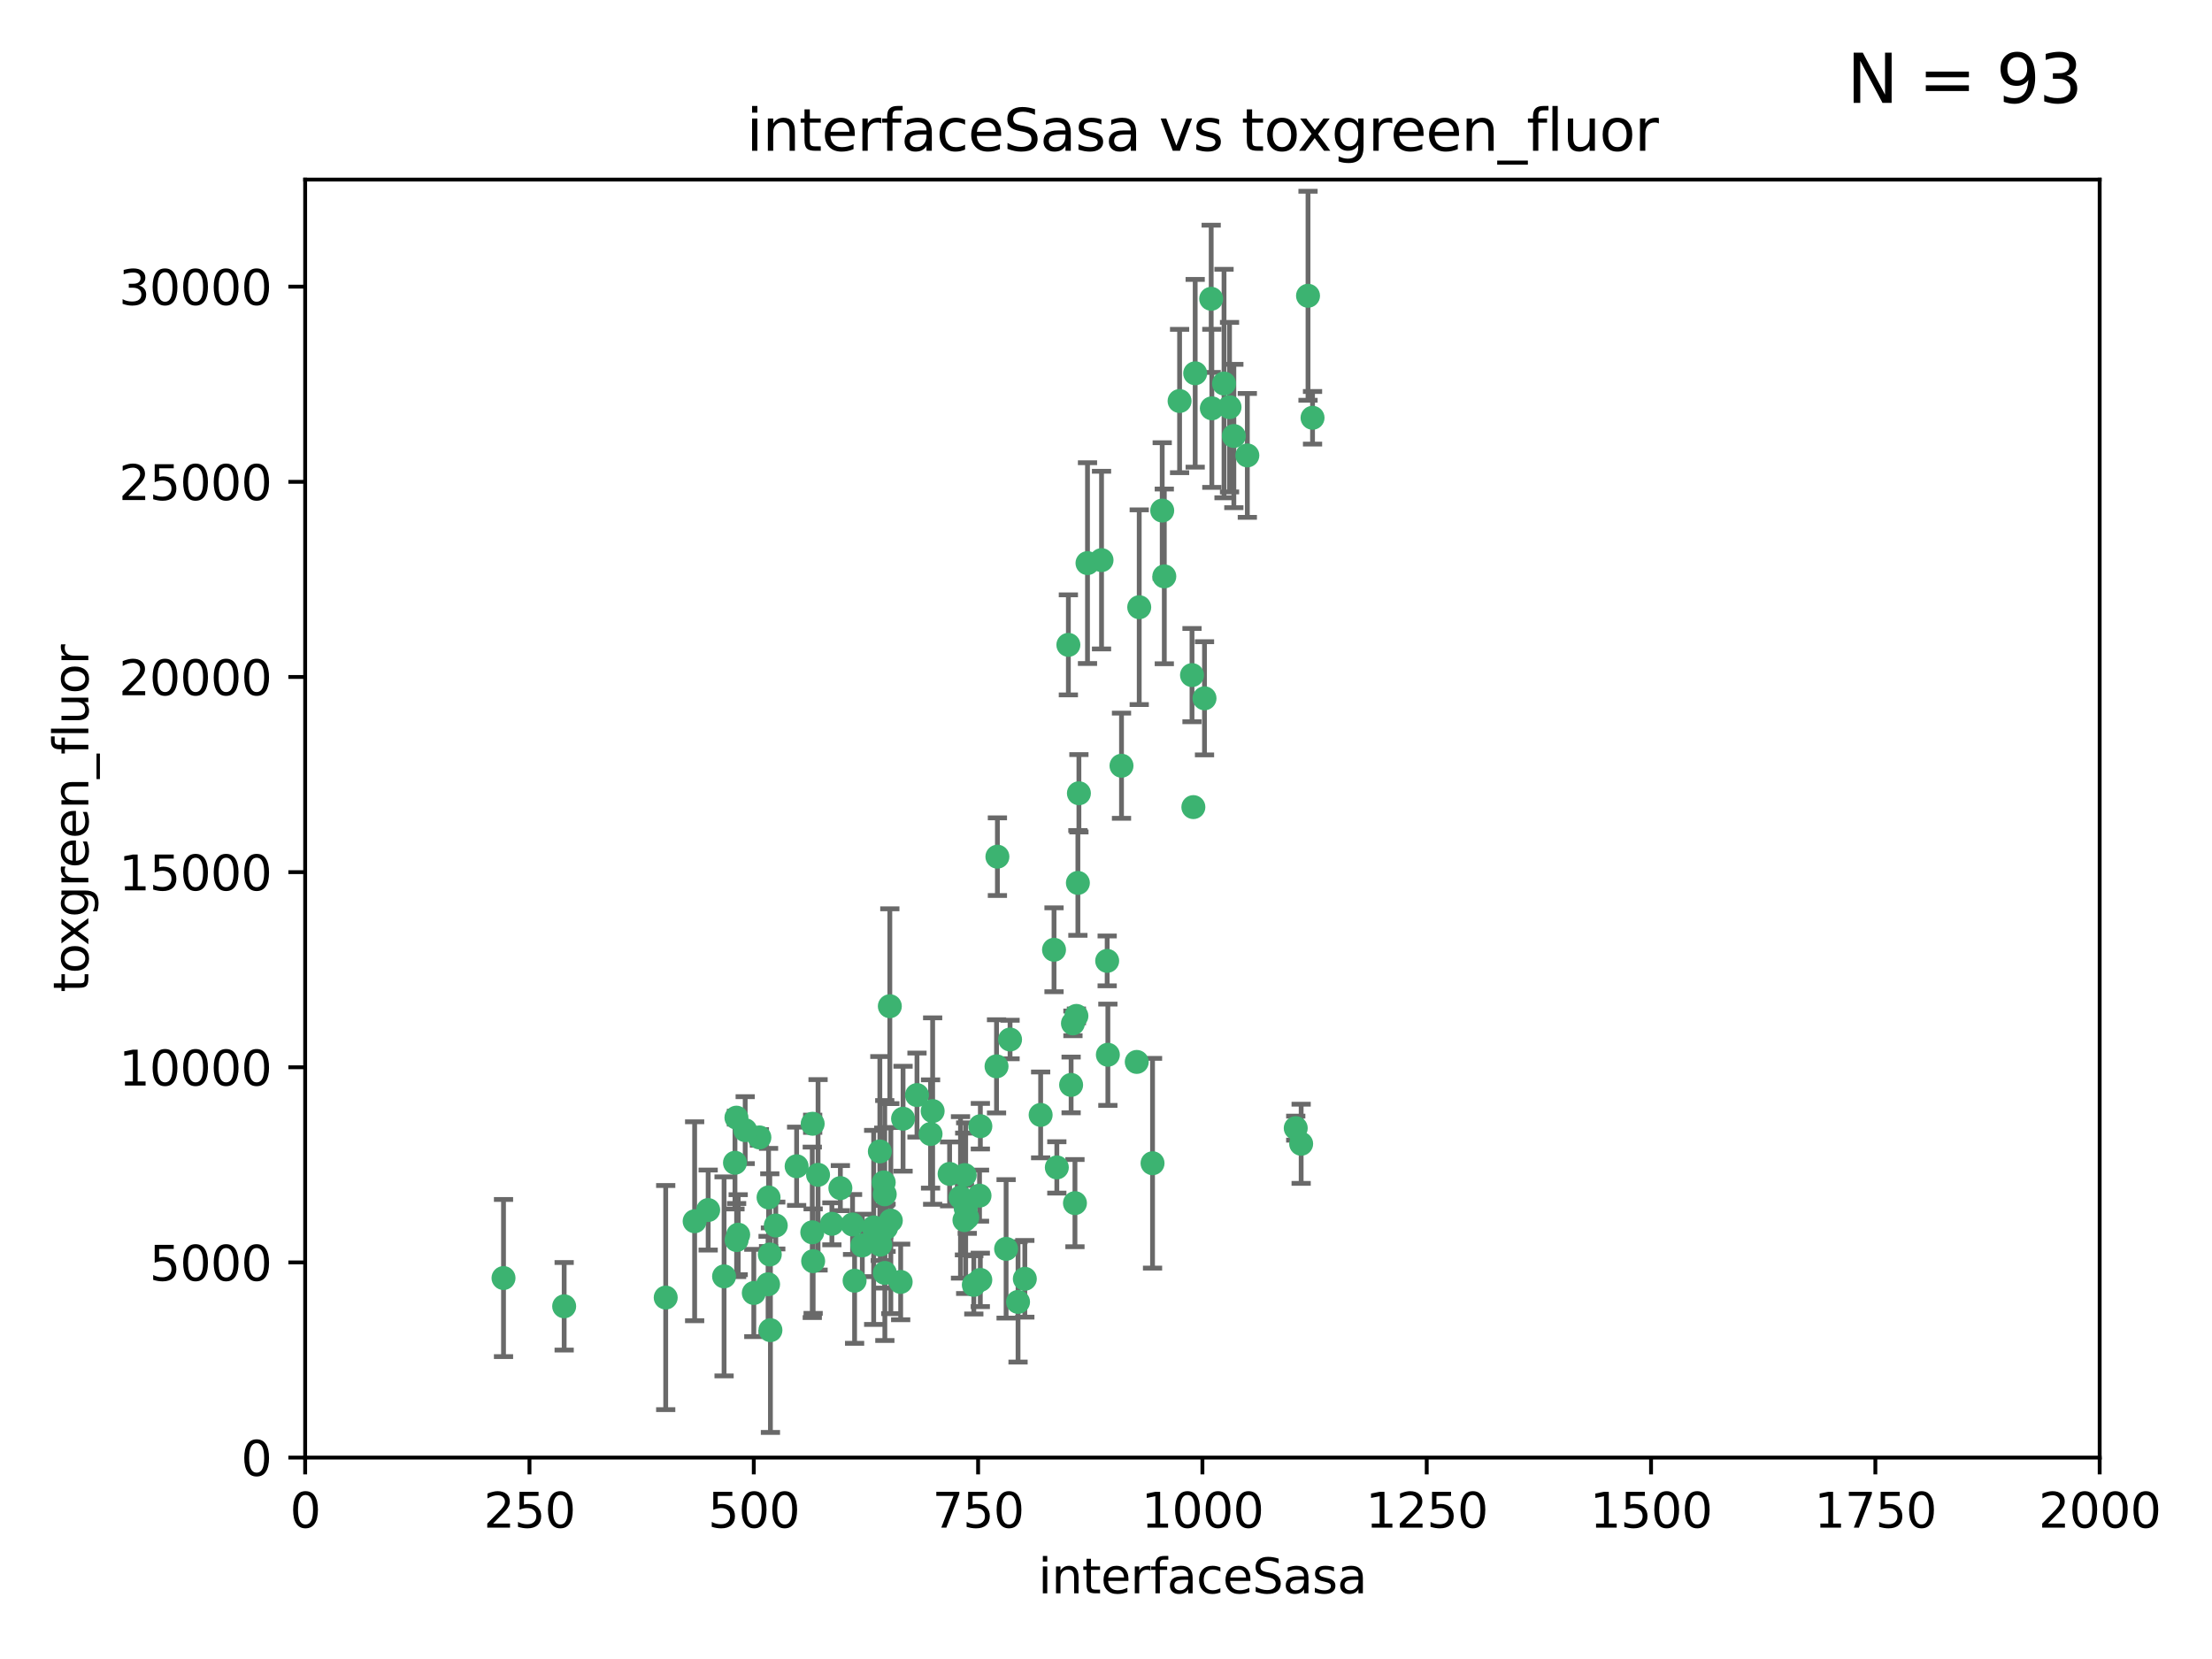 <?xml version="1.0" encoding="utf-8" standalone="no"?>
<!DOCTYPE svg PUBLIC "-//W3C//DTD SVG 1.1//EN"
  "http://www.w3.org/Graphics/SVG/1.1/DTD/svg11.dtd">
<svg xmlns:xlink="http://www.w3.org/1999/xlink" width="460.8pt" height="345.6pt" viewBox="0 0 460.8 345.6" xmlns="http://www.w3.org/2000/svg" version="1.1">
 <defs>
  <style type="text/css">*{stroke-linejoin: round; stroke-linecap: butt}</style>
 </defs>
 <g id="figure_1">
  <g id="patch_1">
   <path d="M 0 345.6 
L 460.8 345.6 
L 460.8 0 
L 0 0 
z
" style="fill: #ffffff"/>
  </g>
  <g id="axes_1">
   <g id="patch_2">
    <path d="M 63.571 303.64 
L 437.4 303.64 
L 437.4 37.411 
L 63.571 37.411 
z
" style="fill: #ffffff"/>
   </g>
   <g id="PathCollection_1">
    <defs>
     <path id="m3c22db7fe7" d="M 0 1.118 
C 0.297 1.118 0.581 1 0.791 0.791 
C 1 0.581 1.118 0.297 1.118 0 
C 1.118 -0.297 1 -0.581 0.791 -0.791 
C 0.581 -1 0.297 -1.118 0 -1.118 
C -0.297 -1.118 -0.581 -1 -0.791 -0.791 
C -1 -0.581 -1.118 -0.297 -1.118 0 
C -1.118 0.297 -1 0.581 -0.791 0.791 
C -0.581 1 -0.297 1.118 0 1.118 
z
" style="stroke: #3cb371"/>
    </defs>
    <g clip-path="url(#p5af5b75062)">
     <use xlink:href="#m3c22db7fe7" x="272.484" y="61.614" style="fill: #3cb371; stroke: #3cb371"/>
     <use xlink:href="#m3c22db7fe7" x="257.033" y="90.829" style="fill: #3cb371; stroke: #3cb371"/>
     <use xlink:href="#m3c22db7fe7" x="242.11" y="106.358" style="fill: #3cb371; stroke: #3cb371"/>
     <use xlink:href="#m3c22db7fe7" x="252.448" y="85.062" style="fill: #3cb371; stroke: #3cb371"/>
     <use xlink:href="#m3c22db7fe7" x="254.987" y="79.9" style="fill: #3cb371; stroke: #3cb371"/>
     <use xlink:href="#m3c22db7fe7" x="273.426" y="87.031" style="fill: #3cb371; stroke: #3cb371"/>
     <use xlink:href="#m3c22db7fe7" x="250.921" y="145.468" style="fill: #3cb371; stroke: #3cb371"/>
     <use xlink:href="#m3c22db7fe7" x="229.469" y="116.682" style="fill: #3cb371; stroke: #3cb371"/>
     <use xlink:href="#m3c22db7fe7" x="226.546" y="117.306" style="fill: #3cb371; stroke: #3cb371"/>
     <use xlink:href="#m3c22db7fe7" x="252.312" y="62.244" style="fill: #3cb371; stroke: #3cb371"/>
     <use xlink:href="#m3c22db7fe7" x="179.632" y="259.442" style="fill: #3cb371; stroke: #3cb371"/>
     <use xlink:href="#m3c22db7fe7" x="230.645" y="200.168" style="fill: #3cb371; stroke: #3cb371"/>
     <use xlink:href="#m3c22db7fe7" x="259.843" y="94.872" style="fill: #3cb371; stroke: #3cb371"/>
     <use xlink:href="#m3c22db7fe7" x="248.317" y="140.634" style="fill: #3cb371; stroke: #3cb371"/>
     <use xlink:href="#m3c22db7fe7" x="242.546" y="120.071" style="fill: #3cb371; stroke: #3cb371"/>
     <use xlink:href="#m3c22db7fe7" x="248.979" y="77.763" style="fill: #3cb371; stroke: #3cb371"/>
     <use xlink:href="#m3c22db7fe7" x="224.757" y="165.251" style="fill: #3cb371; stroke: #3cb371"/>
     <use xlink:href="#m3c22db7fe7" x="256.134" y="84.817" style="fill: #3cb371; stroke: #3cb371"/>
     <use xlink:href="#m3c22db7fe7" x="230.789" y="219.726" style="fill: #3cb371; stroke: #3cb371"/>
     <use xlink:href="#m3c22db7fe7" x="245.731" y="83.54" style="fill: #3cb371; stroke: #3cb371"/>
     <use xlink:href="#m3c22db7fe7" x="269.927" y="235.012" style="fill: #3cb371; stroke: #3cb371"/>
     <use xlink:href="#m3c22db7fe7" x="240.095" y="242.324" style="fill: #3cb371; stroke: #3cb371"/>
     <use xlink:href="#m3c22db7fe7" x="223.133" y="226.007" style="fill: #3cb371; stroke: #3cb371"/>
     <use xlink:href="#m3c22db7fe7" x="219.572" y="197.854" style="fill: #3cb371; stroke: #3cb371"/>
     <use xlink:href="#m3c22db7fe7" x="224.235" y="211.632" style="fill: #3cb371; stroke: #3cb371"/>
     <use xlink:href="#m3c22db7fe7" x="223.933" y="250.635" style="fill: #3cb371; stroke: #3cb371"/>
     <use xlink:href="#m3c22db7fe7" x="207.778" y="178.461" style="fill: #3cb371; stroke: #3cb371"/>
     <use xlink:href="#m3c22db7fe7" x="207.596" y="222.137" style="fill: #3cb371; stroke: #3cb371"/>
     <use xlink:href="#m3c22db7fe7" x="237.321" y="126.494" style="fill: #3cb371; stroke: #3cb371"/>
     <use xlink:href="#m3c22db7fe7" x="200.912" y="254.176" style="fill: #3cb371; stroke: #3cb371"/>
     <use xlink:href="#m3c22db7fe7" x="212.077" y="271.21" style="fill: #3cb371; stroke: #3cb371"/>
     <use xlink:href="#m3c22db7fe7" x="184.096" y="246.318" style="fill: #3cb371; stroke: #3cb371"/>
     <use xlink:href="#m3c22db7fe7" x="202.864" y="267.658" style="fill: #3cb371; stroke: #3cb371"/>
     <use xlink:href="#m3c22db7fe7" x="222.561" y="134.337" style="fill: #3cb371; stroke: #3cb371"/>
     <use xlink:href="#m3c22db7fe7" x="233.63" y="159.514" style="fill: #3cb371; stroke: #3cb371"/>
     <use xlink:href="#m3c22db7fe7" x="271.054" y="238.271" style="fill: #3cb371; stroke: #3cb371"/>
     <use xlink:href="#m3c22db7fe7" x="213.49" y="266.399" style="fill: #3cb371; stroke: #3cb371"/>
     <use xlink:href="#m3c22db7fe7" x="204.226" y="234.61" style="fill: #3cb371; stroke: #3cb371"/>
     <use xlink:href="#m3c22db7fe7" x="201.501" y="253.631" style="fill: #3cb371; stroke: #3cb371"/>
     <use xlink:href="#m3c22db7fe7" x="216.785" y="232.256" style="fill: #3cb371; stroke: #3cb371"/>
     <use xlink:href="#m3c22db7fe7" x="223.514" y="213.19" style="fill: #3cb371; stroke: #3cb371"/>
     <use xlink:href="#m3c22db7fe7" x="220.157" y="243.195" style="fill: #3cb371; stroke: #3cb371"/>
     <use xlink:href="#m3c22db7fe7" x="160.361" y="261.328" style="fill: #3cb371; stroke: #3cb371"/>
     <use xlink:href="#m3c22db7fe7" x="248.6" y="168.134" style="fill: #3cb371; stroke: #3cb371"/>
     <use xlink:href="#m3c22db7fe7" x="182.002" y="255.69" style="fill: #3cb371; stroke: #3cb371"/>
     <use xlink:href="#m3c22db7fe7" x="188.124" y="233.047" style="fill: #3cb371; stroke: #3cb371"/>
     <use xlink:href="#m3c22db7fe7" x="177.602" y="255.08" style="fill: #3cb371; stroke: #3cb371"/>
     <use xlink:href="#m3c22db7fe7" x="209.591" y="260.159" style="fill: #3cb371; stroke: #3cb371"/>
     <use xlink:href="#m3c22db7fe7" x="236.807" y="221.217" style="fill: #3cb371; stroke: #3cb371"/>
     <use xlink:href="#m3c22db7fe7" x="150.838" y="265.894" style="fill: #3cb371; stroke: #3cb371"/>
     <use xlink:href="#m3c22db7fe7" x="224.544" y="183.926" style="fill: #3cb371; stroke: #3cb371"/>
     <use xlink:href="#m3c22db7fe7" x="183.29" y="239.862" style="fill: #3cb371; stroke: #3cb371"/>
     <use xlink:href="#m3c22db7fe7" x="204.215" y="266.625" style="fill: #3cb371; stroke: #3cb371"/>
     <use xlink:href="#m3c22db7fe7" x="184.309" y="248.797" style="fill: #3cb371; stroke: #3cb371"/>
     <use xlink:href="#m3c22db7fe7" x="201.17" y="251.686" style="fill: #3cb371; stroke: #3cb371"/>
     <use xlink:href="#m3c22db7fe7" x="197.821" y="244.545" style="fill: #3cb371; stroke: #3cb371"/>
     <use xlink:href="#m3c22db7fe7" x="178.028" y="266.793" style="fill: #3cb371; stroke: #3cb371"/>
     <use xlink:href="#m3c22db7fe7" x="175.066" y="247.505" style="fill: #3cb371; stroke: #3cb371"/>
     <use xlink:href="#m3c22db7fe7" x="193.852" y="236.229" style="fill: #3cb371; stroke: #3cb371"/>
     <use xlink:href="#m3c22db7fe7" x="183.381" y="259.283" style="fill: #3cb371; stroke: #3cb371"/>
     <use xlink:href="#m3c22db7fe7" x="153.451" y="258.329" style="fill: #3cb371; stroke: #3cb371"/>
     <use xlink:href="#m3c22db7fe7" x="169.213" y="256.714" style="fill: #3cb371; stroke: #3cb371"/>
     <use xlink:href="#m3c22db7fe7" x="184.581" y="255.773" style="fill: #3cb371; stroke: #3cb371"/>
     <use xlink:href="#m3c22db7fe7" x="184.331" y="265.178" style="fill: #3cb371; stroke: #3cb371"/>
     <use xlink:href="#m3c22db7fe7" x="158.193" y="236.943" style="fill: #3cb371; stroke: #3cb371"/>
     <use xlink:href="#m3c22db7fe7" x="191.024" y="228.123" style="fill: #3cb371; stroke: #3cb371"/>
     <use xlink:href="#m3c22db7fe7" x="170.415" y="244.739" style="fill: #3cb371; stroke: #3cb371"/>
     <use xlink:href="#m3c22db7fe7" x="160.494" y="277.098" style="fill: #3cb371; stroke: #3cb371"/>
     <use xlink:href="#m3c22db7fe7" x="185.576" y="254.269" style="fill: #3cb371; stroke: #3cb371"/>
     <use xlink:href="#m3c22db7fe7" x="161.606" y="255.298" style="fill: #3cb371; stroke: #3cb371"/>
     <use xlink:href="#m3c22db7fe7" x="210.413" y="216.55" style="fill: #3cb371; stroke: #3cb371"/>
     <use xlink:href="#m3c22db7fe7" x="169.294" y="234.099" style="fill: #3cb371; stroke: #3cb371"/>
     <use xlink:href="#m3c22db7fe7" x="147.524" y="252.073" style="fill: #3cb371; stroke: #3cb371"/>
     <use xlink:href="#m3c22db7fe7" x="187.626" y="267.05" style="fill: #3cb371; stroke: #3cb371"/>
     <use xlink:href="#m3c22db7fe7" x="194.288" y="231.454" style="fill: #3cb371; stroke: #3cb371"/>
     <use xlink:href="#m3c22db7fe7" x="155.238" y="235.431" style="fill: #3cb371; stroke: #3cb371"/>
     <use xlink:href="#m3c22db7fe7" x="153.778" y="257.206" style="fill: #3cb371; stroke: #3cb371"/>
     <use xlink:href="#m3c22db7fe7" x="200.09" y="249.438" style="fill: #3cb371; stroke: #3cb371"/>
     <use xlink:href="#m3c22db7fe7" x="169.393" y="262.719" style="fill: #3cb371; stroke: #3cb371"/>
     <use xlink:href="#m3c22db7fe7" x="157.032" y="269.353" style="fill: #3cb371; stroke: #3cb371"/>
     <use xlink:href="#m3c22db7fe7" x="138.681" y="270.307" style="fill: #3cb371; stroke: #3cb371"/>
     <use xlink:href="#m3c22db7fe7" x="204.052" y="249.072" style="fill: #3cb371; stroke: #3cb371"/>
     <use xlink:href="#m3c22db7fe7" x="144.707" y="254.408" style="fill: #3cb371; stroke: #3cb371"/>
     <use xlink:href="#m3c22db7fe7" x="160.006" y="267.541" style="fill: #3cb371; stroke: #3cb371"/>
     <use xlink:href="#m3c22db7fe7" x="104.891" y="266.237" style="fill: #3cb371; stroke: #3cb371"/>
     <use xlink:href="#m3c22db7fe7" x="173.297" y="254.943" style="fill: #3cb371; stroke: #3cb371"/>
     <use xlink:href="#m3c22db7fe7" x="165.952" y="242.954" style="fill: #3cb371; stroke: #3cb371"/>
     <use xlink:href="#m3c22db7fe7" x="185.368" y="209.613" style="fill: #3cb371; stroke: #3cb371"/>
     <use xlink:href="#m3c22db7fe7" x="200.968" y="244.789" style="fill: #3cb371; stroke: #3cb371"/>
     <use xlink:href="#m3c22db7fe7" x="153.109" y="242.227" style="fill: #3cb371; stroke: #3cb371"/>
     <use xlink:href="#m3c22db7fe7" x="153.414" y="232.825" style="fill: #3cb371; stroke: #3cb371"/>
     <use xlink:href="#m3c22db7fe7" x="117.526" y="272.126" style="fill: #3cb371; stroke: #3cb371"/>
     <use xlink:href="#m3c22db7fe7" x="160.105" y="249.444" style="fill: #3cb371; stroke: #3cb371"/>
    </g>
   </g>
   <g id="matplotlib.axis_1">
    <g id="xtick_1">
     <g id="line2d_1">
      <defs>
       <path id="m30131fa7f7" d="M 0 0 
L 0 3.5 
" style="stroke: #000000; stroke-width: 0.8"/>
      </defs>
      <g>
       <use xlink:href="#m30131fa7f7" x="63.571" y="303.64" style="stroke: #000000; stroke-width: 0.8"/>
      </g>
     </g>
     <g id="text_1">
      <!-- 0 -->
      <g transform="translate(60.39 318.238)scale(0.1 -0.1)">
       <defs>
        <path id="DejaVuSans-30" d="M 2034 4250 
Q 1547 4250 1301 3770 
Q 1056 3291 1056 2328 
Q 1056 1369 1301 889 
Q 1547 409 2034 409 
Q 2525 409 2770 889 
Q 3016 1369 3016 2328 
Q 3016 3291 2770 3770 
Q 2525 4250 2034 4250 
z
M 2034 4750 
Q 2819 4750 3233 4129 
Q 3647 3509 3647 2328 
Q 3647 1150 3233 529 
Q 2819 -91 2034 -91 
Q 1250 -91 836 529 
Q 422 1150 422 2328 
Q 422 3509 836 4129 
Q 1250 4750 2034 4750 
z
" transform="scale(0.016)"/>
       </defs>
       <use xlink:href="#DejaVuSans-30"/>
      </g>
     </g>
    </g>
    <g id="xtick_2">
     <g id="line2d_2">
      <g>
       <use xlink:href="#m30131fa7f7" x="110.3" y="303.64" style="stroke: #000000; stroke-width: 0.8"/>
      </g>
     </g>
     <g id="text_2">
      <!-- 250 -->
      <g transform="translate(100.756 318.238)scale(0.1 -0.1)">
       <defs>
        <path id="DejaVuSans-32" d="M 1228 531 
L 3431 531 
L 3431 0 
L 469 0 
L 469 531 
Q 828 903 1448 1529 
Q 2069 2156 2228 2338 
Q 2531 2678 2651 2914 
Q 2772 3150 2772 3378 
Q 2772 3750 2511 3984 
Q 2250 4219 1831 4219 
Q 1534 4219 1204 4116 
Q 875 4013 500 3803 
L 500 4441 
Q 881 4594 1212 4672 
Q 1544 4750 1819 4750 
Q 2544 4750 2975 4387 
Q 3406 4025 3406 3419 
Q 3406 3131 3298 2873 
Q 3191 2616 2906 2266 
Q 2828 2175 2409 1742 
Q 1991 1309 1228 531 
z
" transform="scale(0.016)"/>
        <path id="DejaVuSans-35" d="M 691 4666 
L 3169 4666 
L 3169 4134 
L 1269 4134 
L 1269 2991 
Q 1406 3038 1543 3061 
Q 1681 3084 1819 3084 
Q 2600 3084 3056 2656 
Q 3513 2228 3513 1497 
Q 3513 744 3044 326 
Q 2575 -91 1722 -91 
Q 1428 -91 1123 -41 
Q 819 9 494 109 
L 494 744 
Q 775 591 1075 516 
Q 1375 441 1709 441 
Q 2250 441 2565 725 
Q 2881 1009 2881 1497 
Q 2881 1984 2565 2268 
Q 2250 2553 1709 2553 
Q 1456 2553 1204 2497 
Q 953 2441 691 2322 
L 691 4666 
z
" transform="scale(0.016)"/>
       </defs>
       <use xlink:href="#DejaVuSans-32"/>
       <use xlink:href="#DejaVuSans-35" x="63.623"/>
       <use xlink:href="#DejaVuSans-30" x="127.246"/>
      </g>
     </g>
    </g>
    <g id="xtick_3">
     <g id="line2d_3">
      <g>
       <use xlink:href="#m30131fa7f7" x="157.028" y="303.64" style="stroke: #000000; stroke-width: 0.8"/>
      </g>
     </g>
     <g id="text_3">
      <!-- 500 -->
      <g transform="translate(147.485 318.238)scale(0.1 -0.1)">
       <use xlink:href="#DejaVuSans-35"/>
       <use xlink:href="#DejaVuSans-30" x="63.623"/>
       <use xlink:href="#DejaVuSans-30" x="127.246"/>
      </g>
     </g>
    </g>
    <g id="xtick_4">
     <g id="line2d_4">
      <g>
       <use xlink:href="#m30131fa7f7" x="203.757" y="303.64" style="stroke: #000000; stroke-width: 0.8"/>
      </g>
     </g>
     <g id="text_4">
      <!-- 750 -->
      <g transform="translate(194.213 318.238)scale(0.1 -0.1)">
       <defs>
        <path id="DejaVuSans-37" d="M 525 4666 
L 3525 4666 
L 3525 4397 
L 1831 0 
L 1172 0 
L 2766 4134 
L 525 4134 
L 525 4666 
z
" transform="scale(0.016)"/>
       </defs>
       <use xlink:href="#DejaVuSans-37"/>
       <use xlink:href="#DejaVuSans-35" x="63.623"/>
       <use xlink:href="#DejaVuSans-30" x="127.246"/>
      </g>
     </g>
    </g>
    <g id="xtick_5">
     <g id="line2d_5">
      <g>
       <use xlink:href="#m30131fa7f7" x="250.486" y="303.64" style="stroke: #000000; stroke-width: 0.8"/>
      </g>
     </g>
     <g id="text_5">
      <!-- 1000 -->
      <g transform="translate(237.761 318.238)scale(0.1 -0.1)">
       <defs>
        <path id="DejaVuSans-31" d="M 794 531 
L 1825 531 
L 1825 4091 
L 703 3866 
L 703 4441 
L 1819 4666 
L 2450 4666 
L 2450 531 
L 3481 531 
L 3481 0 
L 794 0 
L 794 531 
z
" transform="scale(0.016)"/>
       </defs>
       <use xlink:href="#DejaVuSans-31"/>
       <use xlink:href="#DejaVuSans-30" x="63.623"/>
       <use xlink:href="#DejaVuSans-30" x="127.246"/>
       <use xlink:href="#DejaVuSans-30" x="190.869"/>
      </g>
     </g>
    </g>
    <g id="xtick_6">
     <g id="line2d_6">
      <g>
       <use xlink:href="#m30131fa7f7" x="297.214" y="303.64" style="stroke: #000000; stroke-width: 0.8"/>
      </g>
     </g>
     <g id="text_6">
      <!-- 1250 -->
      <g transform="translate(284.489 318.238)scale(0.1 -0.1)">
       <use xlink:href="#DejaVuSans-31"/>
       <use xlink:href="#DejaVuSans-32" x="63.623"/>
       <use xlink:href="#DejaVuSans-35" x="127.246"/>
       <use xlink:href="#DejaVuSans-30" x="190.869"/>
      </g>
     </g>
    </g>
    <g id="xtick_7">
     <g id="line2d_7">
      <g>
       <use xlink:href="#m30131fa7f7" x="343.943" y="303.64" style="stroke: #000000; stroke-width: 0.8"/>
      </g>
     </g>
     <g id="text_7">
      <!-- 1500 -->
      <g transform="translate(331.218 318.238)scale(0.1 -0.1)">
       <use xlink:href="#DejaVuSans-31"/>
       <use xlink:href="#DejaVuSans-35" x="63.623"/>
       <use xlink:href="#DejaVuSans-30" x="127.246"/>
       <use xlink:href="#DejaVuSans-30" x="190.869"/>
      </g>
     </g>
    </g>
    <g id="xtick_8">
     <g id="line2d_8">
      <g>
       <use xlink:href="#m30131fa7f7" x="390.671" y="303.64" style="stroke: #000000; stroke-width: 0.8"/>
      </g>
     </g>
     <g id="text_8">
      <!-- 1750 -->
      <g transform="translate(377.946 318.238)scale(0.1 -0.1)">
       <use xlink:href="#DejaVuSans-31"/>
       <use xlink:href="#DejaVuSans-37" x="63.623"/>
       <use xlink:href="#DejaVuSans-35" x="127.246"/>
       <use xlink:href="#DejaVuSans-30" x="190.869"/>
      </g>
     </g>
    </g>
    <g id="xtick_9">
     <g id="line2d_9">
      <g>
       <use xlink:href="#m30131fa7f7" x="437.4" y="303.64" style="stroke: #000000; stroke-width: 0.8"/>
      </g>
     </g>
     <g id="text_9">
      <!-- 2000 -->
      <g transform="translate(424.675 318.238)scale(0.1 -0.1)">
       <use xlink:href="#DejaVuSans-32"/>
       <use xlink:href="#DejaVuSans-30" x="63.623"/>
       <use xlink:href="#DejaVuSans-30" x="127.246"/>
       <use xlink:href="#DejaVuSans-30" x="190.869"/>
      </g>
     </g>
    </g>
    <g id="text_10">
     <!-- interfaceSasa -->
     <g transform="translate(216.279 331.917)scale(0.1 -0.1)">
      <defs>
       <path id="DejaVuSans-69" d="M 603 3500 
L 1178 3500 
L 1178 0 
L 603 0 
L 603 3500 
z
M 603 4863 
L 1178 4863 
L 1178 4134 
L 603 4134 
L 603 4863 
z
" transform="scale(0.016)"/>
       <path id="DejaVuSans-6e" d="M 3513 2113 
L 3513 0 
L 2938 0 
L 2938 2094 
Q 2938 2591 2744 2837 
Q 2550 3084 2163 3084 
Q 1697 3084 1428 2787 
Q 1159 2491 1159 1978 
L 1159 0 
L 581 0 
L 581 3500 
L 1159 3500 
L 1159 2956 
Q 1366 3272 1645 3428 
Q 1925 3584 2291 3584 
Q 2894 3584 3203 3211 
Q 3513 2838 3513 2113 
z
" transform="scale(0.016)"/>
       <path id="DejaVuSans-74" d="M 1172 4494 
L 1172 3500 
L 2356 3500 
L 2356 3053 
L 1172 3053 
L 1172 1153 
Q 1172 725 1289 603 
Q 1406 481 1766 481 
L 2356 481 
L 2356 0 
L 1766 0 
Q 1100 0 847 248 
Q 594 497 594 1153 
L 594 3053 
L 172 3053 
L 172 3500 
L 594 3500 
L 594 4494 
L 1172 4494 
z
" transform="scale(0.016)"/>
       <path id="DejaVuSans-65" d="M 3597 1894 
L 3597 1613 
L 953 1613 
Q 991 1019 1311 708 
Q 1631 397 2203 397 
Q 2534 397 2845 478 
Q 3156 559 3463 722 
L 3463 178 
Q 3153 47 2828 -22 
Q 2503 -91 2169 -91 
Q 1331 -91 842 396 
Q 353 884 353 1716 
Q 353 2575 817 3079 
Q 1281 3584 2069 3584 
Q 2775 3584 3186 3129 
Q 3597 2675 3597 1894 
z
M 3022 2063 
Q 3016 2534 2758 2815 
Q 2500 3097 2075 3097 
Q 1594 3097 1305 2825 
Q 1016 2553 972 2059 
L 3022 2063 
z
" transform="scale(0.016)"/>
       <path id="DejaVuSans-72" d="M 2631 2963 
Q 2534 3019 2420 3045 
Q 2306 3072 2169 3072 
Q 1681 3072 1420 2755 
Q 1159 2438 1159 1844 
L 1159 0 
L 581 0 
L 581 3500 
L 1159 3500 
L 1159 2956 
Q 1341 3275 1631 3429 
Q 1922 3584 2338 3584 
Q 2397 3584 2469 3576 
Q 2541 3569 2628 3553 
L 2631 2963 
z
" transform="scale(0.016)"/>
       <path id="DejaVuSans-66" d="M 2375 4863 
L 2375 4384 
L 1825 4384 
Q 1516 4384 1395 4259 
Q 1275 4134 1275 3809 
L 1275 3500 
L 2222 3500 
L 2222 3053 
L 1275 3053 
L 1275 0 
L 697 0 
L 697 3053 
L 147 3053 
L 147 3500 
L 697 3500 
L 697 3744 
Q 697 4328 969 4595 
Q 1241 4863 1831 4863 
L 2375 4863 
z
" transform="scale(0.016)"/>
       <path id="DejaVuSans-61" d="M 2194 1759 
Q 1497 1759 1228 1600 
Q 959 1441 959 1056 
Q 959 750 1161 570 
Q 1363 391 1709 391 
Q 2188 391 2477 730 
Q 2766 1069 2766 1631 
L 2766 1759 
L 2194 1759 
z
M 3341 1997 
L 3341 0 
L 2766 0 
L 2766 531 
Q 2569 213 2275 61 
Q 1981 -91 1556 -91 
Q 1019 -91 701 211 
Q 384 513 384 1019 
Q 384 1609 779 1909 
Q 1175 2209 1959 2209 
L 2766 2209 
L 2766 2266 
Q 2766 2663 2505 2880 
Q 2244 3097 1772 3097 
Q 1472 3097 1187 3025 
Q 903 2953 641 2809 
L 641 3341 
Q 956 3463 1253 3523 
Q 1550 3584 1831 3584 
Q 2591 3584 2966 3190 
Q 3341 2797 3341 1997 
z
" transform="scale(0.016)"/>
       <path id="DejaVuSans-63" d="M 3122 3366 
L 3122 2828 
Q 2878 2963 2633 3030 
Q 2388 3097 2138 3097 
Q 1578 3097 1268 2742 
Q 959 2388 959 1747 
Q 959 1106 1268 751 
Q 1578 397 2138 397 
Q 2388 397 2633 464 
Q 2878 531 3122 666 
L 3122 134 
Q 2881 22 2623 -34 
Q 2366 -91 2075 -91 
Q 1284 -91 818 406 
Q 353 903 353 1747 
Q 353 2603 823 3093 
Q 1294 3584 2113 3584 
Q 2378 3584 2631 3529 
Q 2884 3475 3122 3366 
z
" transform="scale(0.016)"/>
       <path id="DejaVuSans-53" d="M 3425 4513 
L 3425 3897 
Q 3066 4069 2747 4153 
Q 2428 4238 2131 4238 
Q 1616 4238 1336 4038 
Q 1056 3838 1056 3469 
Q 1056 3159 1242 3001 
Q 1428 2844 1947 2747 
L 2328 2669 
Q 3034 2534 3370 2195 
Q 3706 1856 3706 1288 
Q 3706 609 3251 259 
Q 2797 -91 1919 -91 
Q 1588 -91 1214 -16 
Q 841 59 441 206 
L 441 856 
Q 825 641 1194 531 
Q 1563 422 1919 422 
Q 2459 422 2753 634 
Q 3047 847 3047 1241 
Q 3047 1584 2836 1778 
Q 2625 1972 2144 2069 
L 1759 2144 
Q 1053 2284 737 2584 
Q 422 2884 422 3419 
Q 422 4038 858 4394 
Q 1294 4750 2059 4750 
Q 2388 4750 2728 4690 
Q 3069 4631 3425 4513 
z
" transform="scale(0.016)"/>
       <path id="DejaVuSans-73" d="M 2834 3397 
L 2834 2853 
Q 2591 2978 2328 3040 
Q 2066 3103 1784 3103 
Q 1356 3103 1142 2972 
Q 928 2841 928 2578 
Q 928 2378 1081 2264 
Q 1234 2150 1697 2047 
L 1894 2003 
Q 2506 1872 2764 1633 
Q 3022 1394 3022 966 
Q 3022 478 2636 193 
Q 2250 -91 1575 -91 
Q 1294 -91 989 -36 
Q 684 19 347 128 
L 347 722 
Q 666 556 975 473 
Q 1284 391 1588 391 
Q 1994 391 2212 530 
Q 2431 669 2431 922 
Q 2431 1156 2273 1281 
Q 2116 1406 1581 1522 
L 1381 1569 
Q 847 1681 609 1914 
Q 372 2147 372 2553 
Q 372 3047 722 3315 
Q 1072 3584 1716 3584 
Q 2034 3584 2315 3537 
Q 2597 3491 2834 3397 
z
" transform="scale(0.016)"/>
      </defs>
      <use xlink:href="#DejaVuSans-69"/>
      <use xlink:href="#DejaVuSans-6e" x="27.783"/>
      <use xlink:href="#DejaVuSans-74" x="91.162"/>
      <use xlink:href="#DejaVuSans-65" x="130.371"/>
      <use xlink:href="#DejaVuSans-72" x="191.895"/>
      <use xlink:href="#DejaVuSans-66" x="233.008"/>
      <use xlink:href="#DejaVuSans-61" x="268.213"/>
      <use xlink:href="#DejaVuSans-63" x="329.492"/>
      <use xlink:href="#DejaVuSans-65" x="384.473"/>
      <use xlink:href="#DejaVuSans-53" x="445.996"/>
      <use xlink:href="#DejaVuSans-61" x="509.473"/>
      <use xlink:href="#DejaVuSans-73" x="570.752"/>
      <use xlink:href="#DejaVuSans-61" x="622.852"/>
     </g>
    </g>
   </g>
   <g id="matplotlib.axis_2">
    <g id="ytick_1">
     <g id="line2d_10">
      <defs>
       <path id="m67aa0a440f" d="M 0 0 
L -3.5 0 
" style="stroke: #000000; stroke-width: 0.8"/>
      </defs>
      <g>
       <use xlink:href="#m67aa0a440f" x="63.571" y="303.64" style="stroke: #000000; stroke-width: 0.8"/>
      </g>
     </g>
     <g id="text_11">
      <!-- 0 -->
      <g transform="translate(50.209 307.439)scale(0.1 -0.1)">
       <use xlink:href="#DejaVuSans-30"/>
      </g>
     </g>
    </g>
    <g id="ytick_2">
     <g id="line2d_11">
      <g>
       <use xlink:href="#m67aa0a440f" x="63.571" y="262.986" style="stroke: #000000; stroke-width: 0.8"/>
      </g>
     </g>
     <g id="text_12">
      <!-- 5000 -->
      <g transform="translate(31.121 266.786)scale(0.1 -0.1)">
       <use xlink:href="#DejaVuSans-35"/>
       <use xlink:href="#DejaVuSans-30" x="63.623"/>
       <use xlink:href="#DejaVuSans-30" x="127.246"/>
       <use xlink:href="#DejaVuSans-30" x="190.869"/>
      </g>
     </g>
    </g>
    <g id="ytick_3">
     <g id="line2d_12">
      <g>
       <use xlink:href="#m67aa0a440f" x="63.571" y="222.333" style="stroke: #000000; stroke-width: 0.8"/>
      </g>
     </g>
     <g id="text_13">
      <!-- 10000 -->
      <g transform="translate(24.759 226.132)scale(0.1 -0.1)">
       <use xlink:href="#DejaVuSans-31"/>
       <use xlink:href="#DejaVuSans-30" x="63.623"/>
       <use xlink:href="#DejaVuSans-30" x="127.246"/>
       <use xlink:href="#DejaVuSans-30" x="190.869"/>
       <use xlink:href="#DejaVuSans-30" x="254.492"/>
      </g>
     </g>
    </g>
    <g id="ytick_4">
     <g id="line2d_13">
      <g>
       <use xlink:href="#m67aa0a440f" x="63.571" y="181.679" style="stroke: #000000; stroke-width: 0.8"/>
      </g>
     </g>
     <g id="text_14">
      <!-- 15000 -->
      <g transform="translate(24.759 185.478)scale(0.1 -0.1)">
       <use xlink:href="#DejaVuSans-31"/>
       <use xlink:href="#DejaVuSans-35" x="63.623"/>
       <use xlink:href="#DejaVuSans-30" x="127.246"/>
       <use xlink:href="#DejaVuSans-30" x="190.869"/>
       <use xlink:href="#DejaVuSans-30" x="254.492"/>
      </g>
     </g>
    </g>
    <g id="ytick_5">
     <g id="line2d_14">
      <g>
       <use xlink:href="#m67aa0a440f" x="63.571" y="141.026" style="stroke: #000000; stroke-width: 0.8"/>
      </g>
     </g>
     <g id="text_15">
      <!-- 20000 -->
      <g transform="translate(24.759 144.825)scale(0.1 -0.1)">
       <use xlink:href="#DejaVuSans-32"/>
       <use xlink:href="#DejaVuSans-30" x="63.623"/>
       <use xlink:href="#DejaVuSans-30" x="127.246"/>
       <use xlink:href="#DejaVuSans-30" x="190.869"/>
       <use xlink:href="#DejaVuSans-30" x="254.492"/>
      </g>
     </g>
    </g>
    <g id="ytick_6">
     <g id="line2d_15">
      <g>
       <use xlink:href="#m67aa0a440f" x="63.571" y="100.372" style="stroke: #000000; stroke-width: 0.8"/>
      </g>
     </g>
     <g id="text_16">
      <!-- 25000 -->
      <g transform="translate(24.759 104.171)scale(0.1 -0.1)">
       <use xlink:href="#DejaVuSans-32"/>
       <use xlink:href="#DejaVuSans-35" x="63.623"/>
       <use xlink:href="#DejaVuSans-30" x="127.246"/>
       <use xlink:href="#DejaVuSans-30" x="190.869"/>
       <use xlink:href="#DejaVuSans-30" x="254.492"/>
      </g>
     </g>
    </g>
    <g id="ytick_7">
     <g id="line2d_16">
      <g>
       <use xlink:href="#m67aa0a440f" x="63.571" y="59.718" style="stroke: #000000; stroke-width: 0.8"/>
      </g>
     </g>
     <g id="text_17">
      <!-- 30000 -->
      <g transform="translate(24.759 63.518)scale(0.1 -0.1)">
       <defs>
        <path id="DejaVuSans-33" d="M 2597 2516 
Q 3050 2419 3304 2112 
Q 3559 1806 3559 1356 
Q 3559 666 3084 287 
Q 2609 -91 1734 -91 
Q 1441 -91 1130 -33 
Q 819 25 488 141 
L 488 750 
Q 750 597 1062 519 
Q 1375 441 1716 441 
Q 2309 441 2620 675 
Q 2931 909 2931 1356 
Q 2931 1769 2642 2001 
Q 2353 2234 1838 2234 
L 1294 2234 
L 1294 2753 
L 1863 2753 
Q 2328 2753 2575 2939 
Q 2822 3125 2822 3475 
Q 2822 3834 2567 4026 
Q 2313 4219 1838 4219 
Q 1578 4219 1281 4162 
Q 984 4106 628 3988 
L 628 4550 
Q 988 4650 1302 4700 
Q 1616 4750 1894 4750 
Q 2613 4750 3031 4423 
Q 3450 4097 3450 3541 
Q 3450 3153 3228 2886 
Q 3006 2619 2597 2516 
z
" transform="scale(0.016)"/>
       </defs>
       <use xlink:href="#DejaVuSans-33"/>
       <use xlink:href="#DejaVuSans-30" x="63.623"/>
       <use xlink:href="#DejaVuSans-30" x="127.246"/>
       <use xlink:href="#DejaVuSans-30" x="190.869"/>
       <use xlink:href="#DejaVuSans-30" x="254.492"/>
      </g>
     </g>
    </g>
    <g id="text_18">
     <!-- toxgreen_fluor -->
     <g transform="translate(18.401 206.72)rotate(-90)scale(0.1 -0.1)">
      <defs>
       <path id="DejaVuSans-6f" d="M 1959 3097 
Q 1497 3097 1228 2736 
Q 959 2375 959 1747 
Q 959 1119 1226 758 
Q 1494 397 1959 397 
Q 2419 397 2687 759 
Q 2956 1122 2956 1747 
Q 2956 2369 2687 2733 
Q 2419 3097 1959 3097 
z
M 1959 3584 
Q 2709 3584 3137 3096 
Q 3566 2609 3566 1747 
Q 3566 888 3137 398 
Q 2709 -91 1959 -91 
Q 1206 -91 779 398 
Q 353 888 353 1747 
Q 353 2609 779 3096 
Q 1206 3584 1959 3584 
z
" transform="scale(0.016)"/>
       <path id="DejaVuSans-78" d="M 3513 3500 
L 2247 1797 
L 3578 0 
L 2900 0 
L 1881 1375 
L 863 0 
L 184 0 
L 1544 1831 
L 300 3500 
L 978 3500 
L 1906 2253 
L 2834 3500 
L 3513 3500 
z
" transform="scale(0.016)"/>
       <path id="DejaVuSans-67" d="M 2906 1791 
Q 2906 2416 2648 2759 
Q 2391 3103 1925 3103 
Q 1463 3103 1205 2759 
Q 947 2416 947 1791 
Q 947 1169 1205 825 
Q 1463 481 1925 481 
Q 2391 481 2648 825 
Q 2906 1169 2906 1791 
z
M 3481 434 
Q 3481 -459 3084 -895 
Q 2688 -1331 1869 -1331 
Q 1566 -1331 1297 -1286 
Q 1028 -1241 775 -1147 
L 775 -588 
Q 1028 -725 1275 -790 
Q 1522 -856 1778 -856 
Q 2344 -856 2625 -561 
Q 2906 -266 2906 331 
L 2906 616 
Q 2728 306 2450 153 
Q 2172 0 1784 0 
Q 1141 0 747 490 
Q 353 981 353 1791 
Q 353 2603 747 3093 
Q 1141 3584 1784 3584 
Q 2172 3584 2450 3431 
Q 2728 3278 2906 2969 
L 2906 3500 
L 3481 3500 
L 3481 434 
z
" transform="scale(0.016)"/>
       <path id="DejaVuSans-5f" d="M 3263 -1063 
L 3263 -1509 
L -63 -1509 
L -63 -1063 
L 3263 -1063 
z
" transform="scale(0.016)"/>
       <path id="DejaVuSans-6c" d="M 603 4863 
L 1178 4863 
L 1178 0 
L 603 0 
L 603 4863 
z
" transform="scale(0.016)"/>
       <path id="DejaVuSans-75" d="M 544 1381 
L 544 3500 
L 1119 3500 
L 1119 1403 
Q 1119 906 1312 657 
Q 1506 409 1894 409 
Q 2359 409 2629 706 
Q 2900 1003 2900 1516 
L 2900 3500 
L 3475 3500 
L 3475 0 
L 2900 0 
L 2900 538 
Q 2691 219 2414 64 
Q 2138 -91 1772 -91 
Q 1169 -91 856 284 
Q 544 659 544 1381 
z
M 1991 3584 
L 1991 3584 
z
" transform="scale(0.016)"/>
      </defs>
      <use xlink:href="#DejaVuSans-74"/>
      <use xlink:href="#DejaVuSans-6f" x="39.209"/>
      <use xlink:href="#DejaVuSans-78" x="97.266"/>
      <use xlink:href="#DejaVuSans-67" x="156.445"/>
      <use xlink:href="#DejaVuSans-72" x="219.922"/>
      <use xlink:href="#DejaVuSans-65" x="258.785"/>
      <use xlink:href="#DejaVuSans-65" x="320.309"/>
      <use xlink:href="#DejaVuSans-6e" x="381.832"/>
      <use xlink:href="#DejaVuSans-5f" x="445.211"/>
      <use xlink:href="#DejaVuSans-66" x="495.211"/>
      <use xlink:href="#DejaVuSans-6c" x="530.416"/>
      <use xlink:href="#DejaVuSans-75" x="558.199"/>
      <use xlink:href="#DejaVuSans-6f" x="621.578"/>
      <use xlink:href="#DejaVuSans-72" x="682.76"/>
     </g>
    </g>
   </g>
   <g id="LineCollection_1">
    <path d="M 272.484 83.38 
L 272.484 39.848 
" clip-path="url(#p5af5b75062)" style="fill: none; stroke: #696969"/>
    <path d="M 257.033 105.759 
L 257.033 75.9 
" clip-path="url(#p5af5b75062)" style="fill: none; stroke: #696969"/>
    <path d="M 242.11 120.489 
L 242.11 92.227 
" clip-path="url(#p5af5b75062)" style="fill: none; stroke: #696969"/>
    <path d="M 252.448 101.528 
L 252.448 68.595 
" clip-path="url(#p5af5b75062)" style="fill: none; stroke: #696969"/>
    <path d="M 254.987 103.698 
L 254.987 56.102 
" clip-path="url(#p5af5b75062)" style="fill: none; stroke: #696969"/>
    <path d="M 273.426 92.506 
L 273.426 81.557 
" clip-path="url(#p5af5b75062)" style="fill: none; stroke: #696969"/>
    <path d="M 250.921 157.254 
L 250.921 133.683 
" clip-path="url(#p5af5b75062)" style="fill: none; stroke: #696969"/>
    <path d="M 229.469 135.19 
L 229.469 98.175 
" clip-path="url(#p5af5b75062)" style="fill: none; stroke: #696969"/>
    <path d="M 226.546 138.218 
L 226.546 96.393 
" clip-path="url(#p5af5b75062)" style="fill: none; stroke: #696969"/>
    <path d="M 252.312 77.579 
L 252.312 46.91 
" clip-path="url(#p5af5b75062)" style="fill: none; stroke: #696969"/>
    <path d="M 179.632 265.941 
L 179.632 252.944 
" clip-path="url(#p5af5b75062)" style="fill: none; stroke: #696969"/>
    <path d="M 230.645 205.359 
L 230.645 194.977 
" clip-path="url(#p5af5b75062)" style="fill: none; stroke: #696969"/>
    <path d="M 259.843 107.775 
L 259.843 81.969 
" clip-path="url(#p5af5b75062)" style="fill: none; stroke: #696969"/>
    <path d="M 248.317 150.349 
L 248.317 130.92 
" clip-path="url(#p5af5b75062)" style="fill: none; stroke: #696969"/>
    <path d="M 242.546 138.271 
L 242.546 101.87 
" clip-path="url(#p5af5b75062)" style="fill: none; stroke: #696969"/>
    <path d="M 248.979 97.317 
L 248.979 58.209 
" clip-path="url(#p5af5b75062)" style="fill: none; stroke: #696969"/>
    <path d="M 224.757 173.31 
L 224.757 157.193 
" clip-path="url(#p5af5b75062)" style="fill: none; stroke: #696969"/>
    <path d="M 256.134 102.476 
L 256.134 67.157 
" clip-path="url(#p5af5b75062)" style="fill: none; stroke: #696969"/>
    <path d="M 230.789 230.277 
L 230.789 209.176 
" clip-path="url(#p5af5b75062)" style="fill: none; stroke: #696969"/>
    <path d="M 245.731 98.468 
L 245.731 68.613 
" clip-path="url(#p5af5b75062)" style="fill: none; stroke: #696969"/>
    <path d="M 269.927 237.516 
L 269.927 232.507 
" clip-path="url(#p5af5b75062)" style="fill: none; stroke: #696969"/>
    <path d="M 240.095 264.166 
L 240.095 220.481 
" clip-path="url(#p5af5b75062)" style="fill: none; stroke: #696969"/>
    <path d="M 223.133 231.811 
L 223.133 220.203 
" clip-path="url(#p5af5b75062)" style="fill: none; stroke: #696969"/>
    <path d="M 219.572 206.59 
L 219.572 189.118 
" clip-path="url(#p5af5b75062)" style="fill: none; stroke: #696969"/>
    <path d="M 224.235 213.084 
L 224.235 210.18 
" clip-path="url(#p5af5b75062)" style="fill: none; stroke: #696969"/>
    <path d="M 223.933 259.717 
L 223.933 241.553 
" clip-path="url(#p5af5b75062)" style="fill: none; stroke: #696969"/>
    <path d="M 207.778 186.549 
L 207.778 170.372 
" clip-path="url(#p5af5b75062)" style="fill: none; stroke: #696969"/>
    <path d="M 207.596 231.84 
L 207.596 212.434 
" clip-path="url(#p5af5b75062)" style="fill: none; stroke: #696969"/>
    <path d="M 237.321 146.774 
L 237.321 106.214 
" clip-path="url(#p5af5b75062)" style="fill: none; stroke: #696969"/>
    <path d="M 200.912 261.425 
L 200.912 246.927 
" clip-path="url(#p5af5b75062)" style="fill: none; stroke: #696969"/>
    <path d="M 212.077 283.742 
L 212.077 258.678 
" clip-path="url(#p5af5b75062)" style="fill: none; stroke: #696969"/>
    <path d="M 184.096 257.644 
L 184.096 234.991 
" clip-path="url(#p5af5b75062)" style="fill: none; stroke: #696969"/>
    <path d="M 202.864 273.726 
L 202.864 261.589 
" clip-path="url(#p5af5b75062)" style="fill: none; stroke: #696969"/>
    <path d="M 222.561 144.76 
L 222.561 123.915 
" clip-path="url(#p5af5b75062)" style="fill: none; stroke: #696969"/>
    <path d="M 233.63 170.467 
L 233.63 148.56 
" clip-path="url(#p5af5b75062)" style="fill: none; stroke: #696969"/>
    <path d="M 271.054 246.513 
L 271.054 230.028 
" clip-path="url(#p5af5b75062)" style="fill: none; stroke: #696969"/>
    <path d="M 213.49 274.385 
L 213.49 258.414 
" clip-path="url(#p5af5b75062)" style="fill: none; stroke: #696969"/>
    <path d="M 204.226 239.354 
L 204.226 229.865 
" clip-path="url(#p5af5b75062)" style="fill: none; stroke: #696969"/>
    <path d="M 201.501 256.93 
L 201.501 250.331 
" clip-path="url(#p5af5b75062)" style="fill: none; stroke: #696969"/>
    <path d="M 216.785 241.194 
L 216.785 223.317 
" clip-path="url(#p5af5b75062)" style="fill: none; stroke: #696969"/>
    <path d="M 223.514 215.762 
L 223.514 210.618 
" clip-path="url(#p5af5b75062)" style="fill: none; stroke: #696969"/>
    <path d="M 220.157 248.545 
L 220.157 237.845 
" clip-path="url(#p5af5b75062)" style="fill: none; stroke: #696969"/>
    <path d="M 160.361 278.138 
L 160.361 244.518 
" clip-path="url(#p5af5b75062)" style="fill: none; stroke: #696969"/>
    <path d="M 248.6 168.892 
L 248.6 167.376 
" clip-path="url(#p5af5b75062)" style="fill: none; stroke: #696969"/>
    <path d="M 182.002 275.904 
L 182.002 235.477 
" clip-path="url(#p5af5b75062)" style="fill: none; stroke: #696969"/>
    <path d="M 188.124 243.969 
L 188.124 222.125 
" clip-path="url(#p5af5b75062)" style="fill: none; stroke: #696969"/>
    <path d="M 177.602 261.323 
L 177.602 248.837 
" clip-path="url(#p5af5b75062)" style="fill: none; stroke: #696969"/>
    <path d="M 209.591 274.58 
L 209.591 245.738 
" clip-path="url(#p5af5b75062)" style="fill: none; stroke: #696969"/>
    <path d="M 236.807 222.051 
L 236.807 220.383 
" clip-path="url(#p5af5b75062)" style="fill: none; stroke: #696969"/>
    <path d="M 150.838 286.62 
L 150.838 245.167 
" clip-path="url(#p5af5b75062)" style="fill: none; stroke: #696969"/>
    <path d="M 224.544 194.845 
L 224.544 173.007 
" clip-path="url(#p5af5b75062)" style="fill: none; stroke: #696969"/>
    <path d="M 183.29 259.624 
L 183.29 220.1 
" clip-path="url(#p5af5b75062)" style="fill: none; stroke: #696969"/>
    <path d="M 204.215 272.192 
L 204.215 261.058 
" clip-path="url(#p5af5b75062)" style="fill: none; stroke: #696969"/>
    <path d="M 184.309 268.328 
L 184.309 229.266 
" clip-path="url(#p5af5b75062)" style="fill: none; stroke: #696969"/>
    <path d="M 201.17 269.46 
L 201.17 233.912 
" clip-path="url(#p5af5b75062)" style="fill: none; stroke: #696969"/>
    <path d="M 197.821 251.202 
L 197.821 237.887 
" clip-path="url(#p5af5b75062)" style="fill: none; stroke: #696969"/>
    <path d="M 178.028 279.835 
L 178.028 253.752 
" clip-path="url(#p5af5b75062)" style="fill: none; stroke: #696969"/>
    <path d="M 175.066 252.2 
L 175.066 242.809 
" clip-path="url(#p5af5b75062)" style="fill: none; stroke: #696969"/>
    <path d="M 193.852 247.506 
L 193.852 224.952 
" clip-path="url(#p5af5b75062)" style="fill: none; stroke: #696969"/>
    <path d="M 183.381 262.586 
L 183.381 255.981 
" clip-path="url(#p5af5b75062)" style="fill: none; stroke: #696969"/>
    <path d="M 153.451 265.947 
L 153.451 250.711 
" clip-path="url(#p5af5b75062)" style="fill: none; stroke: #696969"/>
    <path d="M 169.213 274.47 
L 169.213 238.958 
" clip-path="url(#p5af5b75062)" style="fill: none; stroke: #696969"/>
    <path d="M 184.581 260.699 
L 184.581 250.847 
" clip-path="url(#p5af5b75062)" style="fill: none; stroke: #696969"/>
    <path d="M 184.331 279.248 
L 184.331 251.108 
" clip-path="url(#p5af5b75062)" style="fill: none; stroke: #696969"/>
    <path d="M 158.193 238.573 
L 158.193 235.313 
" clip-path="url(#p5af5b75062)" style="fill: none; stroke: #696969"/>
    <path d="M 191.024 236.876 
L 191.024 219.369 
" clip-path="url(#p5af5b75062)" style="fill: none; stroke: #696969"/>
    <path d="M 170.415 264.575 
L 170.415 224.902 
" clip-path="url(#p5af5b75062)" style="fill: none; stroke: #696969"/>
    <path d="M 160.494 298.403 
L 160.494 255.794 
" clip-path="url(#p5af5b75062)" style="fill: none; stroke: #696969"/>
    <path d="M 185.576 273.656 
L 185.576 234.881 
" clip-path="url(#p5af5b75062)" style="fill: none; stroke: #696969"/>
    <path d="M 161.606 260.179 
L 161.606 250.417 
" clip-path="url(#p5af5b75062)" style="fill: none; stroke: #696969"/>
    <path d="M 210.413 220.567 
L 210.413 212.534 
" clip-path="url(#p5af5b75062)" style="fill: none; stroke: #696969"/>
    <path d="M 169.294 235.898 
L 169.294 232.3 
" clip-path="url(#p5af5b75062)" style="fill: none; stroke: #696969"/>
    <path d="M 147.524 260.406 
L 147.524 243.74 
" clip-path="url(#p5af5b75062)" style="fill: none; stroke: #696969"/>
    <path d="M 187.626 274.924 
L 187.626 259.176 
" clip-path="url(#p5af5b75062)" style="fill: none; stroke: #696969"/>
    <path d="M 194.288 250.871 
L 194.288 212.037 
" clip-path="url(#p5af5b75062)" style="fill: none; stroke: #696969"/>
    <path d="M 155.238 242.403 
L 155.238 228.458 
" clip-path="url(#p5af5b75062)" style="fill: none; stroke: #696969"/>
    <path d="M 153.778 265.54 
L 153.778 248.873 
" clip-path="url(#p5af5b75062)" style="fill: none; stroke: #696969"/>
    <path d="M 200.09 266.257 
L 200.09 232.619 
" clip-path="url(#p5af5b75062)" style="fill: none; stroke: #696969"/>
    <path d="M 169.393 273.599 
L 169.393 251.839 
" clip-path="url(#p5af5b75062)" style="fill: none; stroke: #696969"/>
    <path d="M 157.032 278.442 
L 157.032 260.264 
" clip-path="url(#p5af5b75062)" style="fill: none; stroke: #696969"/>
    <path d="M 138.681 293.652 
L 138.681 246.963 
" clip-path="url(#p5af5b75062)" style="fill: none; stroke: #696969"/>
    <path d="M 204.052 254.396 
L 204.052 243.748 
" clip-path="url(#p5af5b75062)" style="fill: none; stroke: #696969"/>
    <path d="M 144.707 275.128 
L 144.707 233.688 
" clip-path="url(#p5af5b75062)" style="fill: none; stroke: #696969"/>
    <path d="M 160.006 277.528 
L 160.006 257.554 
" clip-path="url(#p5af5b75062)" style="fill: none; stroke: #696969"/>
    <path d="M 104.891 282.602 
L 104.891 249.872 
" clip-path="url(#p5af5b75062)" style="fill: none; stroke: #696969"/>
    <path d="M 173.297 259.313 
L 173.297 250.574 
" clip-path="url(#p5af5b75062)" style="fill: none; stroke: #696969"/>
    <path d="M 165.952 251.109 
L 165.952 234.798 
" clip-path="url(#p5af5b75062)" style="fill: none; stroke: #696969"/>
    <path d="M 185.368 229.904 
L 185.368 189.322 
" clip-path="url(#p5af5b75062)" style="fill: none; stroke: #696969"/>
    <path d="M 200.968 253.537 
L 200.968 236.041 
" clip-path="url(#p5af5b75062)" style="fill: none; stroke: #696969"/>
    <path d="M 153.109 251.85 
L 153.109 232.604 
" clip-path="url(#p5af5b75062)" style="fill: none; stroke: #696969"/>
    <path d="M 153.414 234.174 
L 153.414 231.476 
" clip-path="url(#p5af5b75062)" style="fill: none; stroke: #696969"/>
    <path d="M 117.526 281.244 
L 117.526 263.009 
" clip-path="url(#p5af5b75062)" style="fill: none; stroke: #696969"/>
    <path d="M 160.105 259.662 
L 160.105 239.226 
" clip-path="url(#p5af5b75062)" style="fill: none; stroke: #696969"/>
   </g>
   <g id="line2d_17">
    <defs>
     <path id="m4938225e0c" d="M 2 0 
L -2 -0 
" style="stroke: #696969"/>
    </defs>
    <g clip-path="url(#p5af5b75062)">
     <use xlink:href="#m4938225e0c" x="272.484" y="83.38" style="fill: #696969; stroke: #696969"/>
     <use xlink:href="#m4938225e0c" x="257.033" y="105.759" style="fill: #696969; stroke: #696969"/>
     <use xlink:href="#m4938225e0c" x="242.11" y="120.489" style="fill: #696969; stroke: #696969"/>
     <use xlink:href="#m4938225e0c" x="252.448" y="101.528" style="fill: #696969; stroke: #696969"/>
     <use xlink:href="#m4938225e0c" x="254.987" y="103.698" style="fill: #696969; stroke: #696969"/>
     <use xlink:href="#m4938225e0c" x="273.426" y="92.506" style="fill: #696969; stroke: #696969"/>
     <use xlink:href="#m4938225e0c" x="250.921" y="157.254" style="fill: #696969; stroke: #696969"/>
     <use xlink:href="#m4938225e0c" x="229.469" y="135.19" style="fill: #696969; stroke: #696969"/>
     <use xlink:href="#m4938225e0c" x="226.546" y="138.218" style="fill: #696969; stroke: #696969"/>
     <use xlink:href="#m4938225e0c" x="252.312" y="77.579" style="fill: #696969; stroke: #696969"/>
     <use xlink:href="#m4938225e0c" x="179.632" y="265.941" style="fill: #696969; stroke: #696969"/>
     <use xlink:href="#m4938225e0c" x="230.645" y="205.359" style="fill: #696969; stroke: #696969"/>
     <use xlink:href="#m4938225e0c" x="259.843" y="107.775" style="fill: #696969; stroke: #696969"/>
     <use xlink:href="#m4938225e0c" x="248.317" y="150.349" style="fill: #696969; stroke: #696969"/>
     <use xlink:href="#m4938225e0c" x="242.546" y="138.271" style="fill: #696969; stroke: #696969"/>
     <use xlink:href="#m4938225e0c" x="248.979" y="97.317" style="fill: #696969; stroke: #696969"/>
     <use xlink:href="#m4938225e0c" x="224.757" y="173.31" style="fill: #696969; stroke: #696969"/>
     <use xlink:href="#m4938225e0c" x="256.134" y="102.476" style="fill: #696969; stroke: #696969"/>
     <use xlink:href="#m4938225e0c" x="230.789" y="230.277" style="fill: #696969; stroke: #696969"/>
     <use xlink:href="#m4938225e0c" x="245.731" y="98.468" style="fill: #696969; stroke: #696969"/>
     <use xlink:href="#m4938225e0c" x="269.927" y="237.516" style="fill: #696969; stroke: #696969"/>
     <use xlink:href="#m4938225e0c" x="240.095" y="264.166" style="fill: #696969; stroke: #696969"/>
     <use xlink:href="#m4938225e0c" x="223.133" y="231.811" style="fill: #696969; stroke: #696969"/>
     <use xlink:href="#m4938225e0c" x="219.572" y="206.59" style="fill: #696969; stroke: #696969"/>
     <use xlink:href="#m4938225e0c" x="224.235" y="213.084" style="fill: #696969; stroke: #696969"/>
     <use xlink:href="#m4938225e0c" x="223.933" y="259.717" style="fill: #696969; stroke: #696969"/>
     <use xlink:href="#m4938225e0c" x="207.778" y="186.549" style="fill: #696969; stroke: #696969"/>
     <use xlink:href="#m4938225e0c" x="207.596" y="231.84" style="fill: #696969; stroke: #696969"/>
     <use xlink:href="#m4938225e0c" x="237.321" y="146.774" style="fill: #696969; stroke: #696969"/>
     <use xlink:href="#m4938225e0c" x="200.912" y="261.425" style="fill: #696969; stroke: #696969"/>
     <use xlink:href="#m4938225e0c" x="212.077" y="283.742" style="fill: #696969; stroke: #696969"/>
     <use xlink:href="#m4938225e0c" x="184.096" y="257.644" style="fill: #696969; stroke: #696969"/>
     <use xlink:href="#m4938225e0c" x="202.864" y="273.726" style="fill: #696969; stroke: #696969"/>
     <use xlink:href="#m4938225e0c" x="222.561" y="144.76" style="fill: #696969; stroke: #696969"/>
     <use xlink:href="#m4938225e0c" x="233.63" y="170.467" style="fill: #696969; stroke: #696969"/>
     <use xlink:href="#m4938225e0c" x="271.054" y="246.513" style="fill: #696969; stroke: #696969"/>
     <use xlink:href="#m4938225e0c" x="213.49" y="274.385" style="fill: #696969; stroke: #696969"/>
     <use xlink:href="#m4938225e0c" x="204.226" y="239.354" style="fill: #696969; stroke: #696969"/>
     <use xlink:href="#m4938225e0c" x="201.501" y="256.93" style="fill: #696969; stroke: #696969"/>
     <use xlink:href="#m4938225e0c" x="216.785" y="241.194" style="fill: #696969; stroke: #696969"/>
     <use xlink:href="#m4938225e0c" x="223.514" y="215.762" style="fill: #696969; stroke: #696969"/>
     <use xlink:href="#m4938225e0c" x="220.157" y="248.545" style="fill: #696969; stroke: #696969"/>
     <use xlink:href="#m4938225e0c" x="160.361" y="278.138" style="fill: #696969; stroke: #696969"/>
     <use xlink:href="#m4938225e0c" x="248.6" y="168.892" style="fill: #696969; stroke: #696969"/>
     <use xlink:href="#m4938225e0c" x="182.002" y="275.904" style="fill: #696969; stroke: #696969"/>
     <use xlink:href="#m4938225e0c" x="188.124" y="243.969" style="fill: #696969; stroke: #696969"/>
     <use xlink:href="#m4938225e0c" x="177.602" y="261.323" style="fill: #696969; stroke: #696969"/>
     <use xlink:href="#m4938225e0c" x="209.591" y="274.58" style="fill: #696969; stroke: #696969"/>
     <use xlink:href="#m4938225e0c" x="236.807" y="222.051" style="fill: #696969; stroke: #696969"/>
     <use xlink:href="#m4938225e0c" x="150.838" y="286.62" style="fill: #696969; stroke: #696969"/>
     <use xlink:href="#m4938225e0c" x="224.544" y="194.845" style="fill: #696969; stroke: #696969"/>
     <use xlink:href="#m4938225e0c" x="183.29" y="259.624" style="fill: #696969; stroke: #696969"/>
     <use xlink:href="#m4938225e0c" x="204.215" y="272.192" style="fill: #696969; stroke: #696969"/>
     <use xlink:href="#m4938225e0c" x="184.309" y="268.328" style="fill: #696969; stroke: #696969"/>
     <use xlink:href="#m4938225e0c" x="201.17" y="269.46" style="fill: #696969; stroke: #696969"/>
     <use xlink:href="#m4938225e0c" x="197.821" y="251.202" style="fill: #696969; stroke: #696969"/>
     <use xlink:href="#m4938225e0c" x="178.028" y="279.835" style="fill: #696969; stroke: #696969"/>
     <use xlink:href="#m4938225e0c" x="175.066" y="252.2" style="fill: #696969; stroke: #696969"/>
     <use xlink:href="#m4938225e0c" x="193.852" y="247.506" style="fill: #696969; stroke: #696969"/>
     <use xlink:href="#m4938225e0c" x="183.381" y="262.586" style="fill: #696969; stroke: #696969"/>
     <use xlink:href="#m4938225e0c" x="153.451" y="265.947" style="fill: #696969; stroke: #696969"/>
     <use xlink:href="#m4938225e0c" x="169.213" y="274.47" style="fill: #696969; stroke: #696969"/>
     <use xlink:href="#m4938225e0c" x="184.581" y="260.699" style="fill: #696969; stroke: #696969"/>
     <use xlink:href="#m4938225e0c" x="184.331" y="279.248" style="fill: #696969; stroke: #696969"/>
     <use xlink:href="#m4938225e0c" x="158.193" y="238.573" style="fill: #696969; stroke: #696969"/>
     <use xlink:href="#m4938225e0c" x="191.024" y="236.876" style="fill: #696969; stroke: #696969"/>
     <use xlink:href="#m4938225e0c" x="170.415" y="264.575" style="fill: #696969; stroke: #696969"/>
     <use xlink:href="#m4938225e0c" x="160.494" y="298.403" style="fill: #696969; stroke: #696969"/>
     <use xlink:href="#m4938225e0c" x="185.576" y="273.656" style="fill: #696969; stroke: #696969"/>
     <use xlink:href="#m4938225e0c" x="161.606" y="260.179" style="fill: #696969; stroke: #696969"/>
     <use xlink:href="#m4938225e0c" x="210.413" y="220.567" style="fill: #696969; stroke: #696969"/>
     <use xlink:href="#m4938225e0c" x="169.294" y="235.898" style="fill: #696969; stroke: #696969"/>
     <use xlink:href="#m4938225e0c" x="147.524" y="260.406" style="fill: #696969; stroke: #696969"/>
     <use xlink:href="#m4938225e0c" x="187.626" y="274.924" style="fill: #696969; stroke: #696969"/>
     <use xlink:href="#m4938225e0c" x="194.288" y="250.871" style="fill: #696969; stroke: #696969"/>
     <use xlink:href="#m4938225e0c" x="155.238" y="242.403" style="fill: #696969; stroke: #696969"/>
     <use xlink:href="#m4938225e0c" x="153.778" y="265.54" style="fill: #696969; stroke: #696969"/>
     <use xlink:href="#m4938225e0c" x="200.09" y="266.257" style="fill: #696969; stroke: #696969"/>
     <use xlink:href="#m4938225e0c" x="169.393" y="273.599" style="fill: #696969; stroke: #696969"/>
     <use xlink:href="#m4938225e0c" x="157.032" y="278.442" style="fill: #696969; stroke: #696969"/>
     <use xlink:href="#m4938225e0c" x="138.681" y="293.652" style="fill: #696969; stroke: #696969"/>
     <use xlink:href="#m4938225e0c" x="204.052" y="254.396" style="fill: #696969; stroke: #696969"/>
     <use xlink:href="#m4938225e0c" x="144.707" y="275.128" style="fill: #696969; stroke: #696969"/>
     <use xlink:href="#m4938225e0c" x="160.006" y="277.528" style="fill: #696969; stroke: #696969"/>
     <use xlink:href="#m4938225e0c" x="104.891" y="282.602" style="fill: #696969; stroke: #696969"/>
     <use xlink:href="#m4938225e0c" x="173.297" y="259.313" style="fill: #696969; stroke: #696969"/>
     <use xlink:href="#m4938225e0c" x="165.952" y="251.109" style="fill: #696969; stroke: #696969"/>
     <use xlink:href="#m4938225e0c" x="185.368" y="229.904" style="fill: #696969; stroke: #696969"/>
     <use xlink:href="#m4938225e0c" x="200.968" y="253.537" style="fill: #696969; stroke: #696969"/>
     <use xlink:href="#m4938225e0c" x="153.109" y="251.85" style="fill: #696969; stroke: #696969"/>
     <use xlink:href="#m4938225e0c" x="153.414" y="234.174" style="fill: #696969; stroke: #696969"/>
     <use xlink:href="#m4938225e0c" x="117.526" y="281.244" style="fill: #696969; stroke: #696969"/>
     <use xlink:href="#m4938225e0c" x="160.105" y="259.662" style="fill: #696969; stroke: #696969"/>
    </g>
   </g>
   <g id="line2d_18">
    <g clip-path="url(#p5af5b75062)">
     <use xlink:href="#m4938225e0c" x="272.484" y="39.848" style="fill: #696969; stroke: #696969"/>
     <use xlink:href="#m4938225e0c" x="257.033" y="75.9" style="fill: #696969; stroke: #696969"/>
     <use xlink:href="#m4938225e0c" x="242.11" y="92.227" style="fill: #696969; stroke: #696969"/>
     <use xlink:href="#m4938225e0c" x="252.448" y="68.595" style="fill: #696969; stroke: #696969"/>
     <use xlink:href="#m4938225e0c" x="254.987" y="56.102" style="fill: #696969; stroke: #696969"/>
     <use xlink:href="#m4938225e0c" x="273.426" y="81.557" style="fill: #696969; stroke: #696969"/>
     <use xlink:href="#m4938225e0c" x="250.921" y="133.683" style="fill: #696969; stroke: #696969"/>
     <use xlink:href="#m4938225e0c" x="229.469" y="98.175" style="fill: #696969; stroke: #696969"/>
     <use xlink:href="#m4938225e0c" x="226.546" y="96.393" style="fill: #696969; stroke: #696969"/>
     <use xlink:href="#m4938225e0c" x="252.312" y="46.91" style="fill: #696969; stroke: #696969"/>
     <use xlink:href="#m4938225e0c" x="179.632" y="252.944" style="fill: #696969; stroke: #696969"/>
     <use xlink:href="#m4938225e0c" x="230.645" y="194.977" style="fill: #696969; stroke: #696969"/>
     <use xlink:href="#m4938225e0c" x="259.843" y="81.969" style="fill: #696969; stroke: #696969"/>
     <use xlink:href="#m4938225e0c" x="248.317" y="130.92" style="fill: #696969; stroke: #696969"/>
     <use xlink:href="#m4938225e0c" x="242.546" y="101.87" style="fill: #696969; stroke: #696969"/>
     <use xlink:href="#m4938225e0c" x="248.979" y="58.209" style="fill: #696969; stroke: #696969"/>
     <use xlink:href="#m4938225e0c" x="224.757" y="157.193" style="fill: #696969; stroke: #696969"/>
     <use xlink:href="#m4938225e0c" x="256.134" y="67.157" style="fill: #696969; stroke: #696969"/>
     <use xlink:href="#m4938225e0c" x="230.789" y="209.176" style="fill: #696969; stroke: #696969"/>
     <use xlink:href="#m4938225e0c" x="245.731" y="68.613" style="fill: #696969; stroke: #696969"/>
     <use xlink:href="#m4938225e0c" x="269.927" y="232.507" style="fill: #696969; stroke: #696969"/>
     <use xlink:href="#m4938225e0c" x="240.095" y="220.481" style="fill: #696969; stroke: #696969"/>
     <use xlink:href="#m4938225e0c" x="223.133" y="220.203" style="fill: #696969; stroke: #696969"/>
     <use xlink:href="#m4938225e0c" x="219.572" y="189.118" style="fill: #696969; stroke: #696969"/>
     <use xlink:href="#m4938225e0c" x="224.235" y="210.18" style="fill: #696969; stroke: #696969"/>
     <use xlink:href="#m4938225e0c" x="223.933" y="241.553" style="fill: #696969; stroke: #696969"/>
     <use xlink:href="#m4938225e0c" x="207.778" y="170.372" style="fill: #696969; stroke: #696969"/>
     <use xlink:href="#m4938225e0c" x="207.596" y="212.434" style="fill: #696969; stroke: #696969"/>
     <use xlink:href="#m4938225e0c" x="237.321" y="106.214" style="fill: #696969; stroke: #696969"/>
     <use xlink:href="#m4938225e0c" x="200.912" y="246.927" style="fill: #696969; stroke: #696969"/>
     <use xlink:href="#m4938225e0c" x="212.077" y="258.678" style="fill: #696969; stroke: #696969"/>
     <use xlink:href="#m4938225e0c" x="184.096" y="234.991" style="fill: #696969; stroke: #696969"/>
     <use xlink:href="#m4938225e0c" x="202.864" y="261.589" style="fill: #696969; stroke: #696969"/>
     <use xlink:href="#m4938225e0c" x="222.561" y="123.915" style="fill: #696969; stroke: #696969"/>
     <use xlink:href="#m4938225e0c" x="233.63" y="148.56" style="fill: #696969; stroke: #696969"/>
     <use xlink:href="#m4938225e0c" x="271.054" y="230.028" style="fill: #696969; stroke: #696969"/>
     <use xlink:href="#m4938225e0c" x="213.49" y="258.414" style="fill: #696969; stroke: #696969"/>
     <use xlink:href="#m4938225e0c" x="204.226" y="229.865" style="fill: #696969; stroke: #696969"/>
     <use xlink:href="#m4938225e0c" x="201.501" y="250.331" style="fill: #696969; stroke: #696969"/>
     <use xlink:href="#m4938225e0c" x="216.785" y="223.317" style="fill: #696969; stroke: #696969"/>
     <use xlink:href="#m4938225e0c" x="223.514" y="210.618" style="fill: #696969; stroke: #696969"/>
     <use xlink:href="#m4938225e0c" x="220.157" y="237.845" style="fill: #696969; stroke: #696969"/>
     <use xlink:href="#m4938225e0c" x="160.361" y="244.518" style="fill: #696969; stroke: #696969"/>
     <use xlink:href="#m4938225e0c" x="248.6" y="167.376" style="fill: #696969; stroke: #696969"/>
     <use xlink:href="#m4938225e0c" x="182.002" y="235.477" style="fill: #696969; stroke: #696969"/>
     <use xlink:href="#m4938225e0c" x="188.124" y="222.125" style="fill: #696969; stroke: #696969"/>
     <use xlink:href="#m4938225e0c" x="177.602" y="248.837" style="fill: #696969; stroke: #696969"/>
     <use xlink:href="#m4938225e0c" x="209.591" y="245.738" style="fill: #696969; stroke: #696969"/>
     <use xlink:href="#m4938225e0c" x="236.807" y="220.383" style="fill: #696969; stroke: #696969"/>
     <use xlink:href="#m4938225e0c" x="150.838" y="245.167" style="fill: #696969; stroke: #696969"/>
     <use xlink:href="#m4938225e0c" x="224.544" y="173.007" style="fill: #696969; stroke: #696969"/>
     <use xlink:href="#m4938225e0c" x="183.29" y="220.1" style="fill: #696969; stroke: #696969"/>
     <use xlink:href="#m4938225e0c" x="204.215" y="261.058" style="fill: #696969; stroke: #696969"/>
     <use xlink:href="#m4938225e0c" x="184.309" y="229.266" style="fill: #696969; stroke: #696969"/>
     <use xlink:href="#m4938225e0c" x="201.17" y="233.912" style="fill: #696969; stroke: #696969"/>
     <use xlink:href="#m4938225e0c" x="197.821" y="237.887" style="fill: #696969; stroke: #696969"/>
     <use xlink:href="#m4938225e0c" x="178.028" y="253.752" style="fill: #696969; stroke: #696969"/>
     <use xlink:href="#m4938225e0c" x="175.066" y="242.809" style="fill: #696969; stroke: #696969"/>
     <use xlink:href="#m4938225e0c" x="193.852" y="224.952" style="fill: #696969; stroke: #696969"/>
     <use xlink:href="#m4938225e0c" x="183.381" y="255.981" style="fill: #696969; stroke: #696969"/>
     <use xlink:href="#m4938225e0c" x="153.451" y="250.711" style="fill: #696969; stroke: #696969"/>
     <use xlink:href="#m4938225e0c" x="169.213" y="238.958" style="fill: #696969; stroke: #696969"/>
     <use xlink:href="#m4938225e0c" x="184.581" y="250.847" style="fill: #696969; stroke: #696969"/>
     <use xlink:href="#m4938225e0c" x="184.331" y="251.108" style="fill: #696969; stroke: #696969"/>
     <use xlink:href="#m4938225e0c" x="158.193" y="235.313" style="fill: #696969; stroke: #696969"/>
     <use xlink:href="#m4938225e0c" x="191.024" y="219.369" style="fill: #696969; stroke: #696969"/>
     <use xlink:href="#m4938225e0c" x="170.415" y="224.902" style="fill: #696969; stroke: #696969"/>
     <use xlink:href="#m4938225e0c" x="160.494" y="255.794" style="fill: #696969; stroke: #696969"/>
     <use xlink:href="#m4938225e0c" x="185.576" y="234.881" style="fill: #696969; stroke: #696969"/>
     <use xlink:href="#m4938225e0c" x="161.606" y="250.417" style="fill: #696969; stroke: #696969"/>
     <use xlink:href="#m4938225e0c" x="210.413" y="212.534" style="fill: #696969; stroke: #696969"/>
     <use xlink:href="#m4938225e0c" x="169.294" y="232.3" style="fill: #696969; stroke: #696969"/>
     <use xlink:href="#m4938225e0c" x="147.524" y="243.74" style="fill: #696969; stroke: #696969"/>
     <use xlink:href="#m4938225e0c" x="187.626" y="259.176" style="fill: #696969; stroke: #696969"/>
     <use xlink:href="#m4938225e0c" x="194.288" y="212.037" style="fill: #696969; stroke: #696969"/>
     <use xlink:href="#m4938225e0c" x="155.238" y="228.458" style="fill: #696969; stroke: #696969"/>
     <use xlink:href="#m4938225e0c" x="153.778" y="248.873" style="fill: #696969; stroke: #696969"/>
     <use xlink:href="#m4938225e0c" x="200.09" y="232.619" style="fill: #696969; stroke: #696969"/>
     <use xlink:href="#m4938225e0c" x="169.393" y="251.839" style="fill: #696969; stroke: #696969"/>
     <use xlink:href="#m4938225e0c" x="157.032" y="260.264" style="fill: #696969; stroke: #696969"/>
     <use xlink:href="#m4938225e0c" x="138.681" y="246.963" style="fill: #696969; stroke: #696969"/>
     <use xlink:href="#m4938225e0c" x="204.052" y="243.748" style="fill: #696969; stroke: #696969"/>
     <use xlink:href="#m4938225e0c" x="144.707" y="233.688" style="fill: #696969; stroke: #696969"/>
     <use xlink:href="#m4938225e0c" x="160.006" y="257.554" style="fill: #696969; stroke: #696969"/>
     <use xlink:href="#m4938225e0c" x="104.891" y="249.872" style="fill: #696969; stroke: #696969"/>
     <use xlink:href="#m4938225e0c" x="173.297" y="250.574" style="fill: #696969; stroke: #696969"/>
     <use xlink:href="#m4938225e0c" x="165.952" y="234.798" style="fill: #696969; stroke: #696969"/>
     <use xlink:href="#m4938225e0c" x="185.368" y="189.322" style="fill: #696969; stroke: #696969"/>
     <use xlink:href="#m4938225e0c" x="200.968" y="236.041" style="fill: #696969; stroke: #696969"/>
     <use xlink:href="#m4938225e0c" x="153.109" y="232.604" style="fill: #696969; stroke: #696969"/>
     <use xlink:href="#m4938225e0c" x="153.414" y="231.476" style="fill: #696969; stroke: #696969"/>
     <use xlink:href="#m4938225e0c" x="117.526" y="263.009" style="fill: #696969; stroke: #696969"/>
     <use xlink:href="#m4938225e0c" x="160.105" y="239.226" style="fill: #696969; stroke: #696969"/>
    </g>
   </g>
   <g id="line2d_19">
    <defs>
     <path id="m1eafacf0b5" d="M 0 2 
C 0.53 2 1.039 1.789 1.414 1.414 
C 1.789 1.039 2 0.53 2 0 
C 2 -0.53 1.789 -1.039 1.414 -1.414 
C 1.039 -1.789 0.53 -2 0 -2 
C -0.53 -2 -1.039 -1.789 -1.414 -1.414 
C -1.789 -1.039 -2 -0.53 -2 0 
C -2 0.53 -1.789 1.039 -1.414 1.414 
C -1.039 1.789 -0.53 2 0 2 
z
" style="stroke: #3cb371"/>
    </defs>
    <g clip-path="url(#p5af5b75062)">
     <use xlink:href="#m1eafacf0b5" x="272.484" y="61.614" style="fill: #3cb371; stroke: #3cb371"/>
     <use xlink:href="#m1eafacf0b5" x="257.033" y="90.829" style="fill: #3cb371; stroke: #3cb371"/>
     <use xlink:href="#m1eafacf0b5" x="242.11" y="106.358" style="fill: #3cb371; stroke: #3cb371"/>
     <use xlink:href="#m1eafacf0b5" x="252.448" y="85.062" style="fill: #3cb371; stroke: #3cb371"/>
     <use xlink:href="#m1eafacf0b5" x="254.987" y="79.9" style="fill: #3cb371; stroke: #3cb371"/>
     <use xlink:href="#m1eafacf0b5" x="273.426" y="87.031" style="fill: #3cb371; stroke: #3cb371"/>
     <use xlink:href="#m1eafacf0b5" x="250.921" y="145.468" style="fill: #3cb371; stroke: #3cb371"/>
     <use xlink:href="#m1eafacf0b5" x="229.469" y="116.682" style="fill: #3cb371; stroke: #3cb371"/>
     <use xlink:href="#m1eafacf0b5" x="226.546" y="117.306" style="fill: #3cb371; stroke: #3cb371"/>
     <use xlink:href="#m1eafacf0b5" x="252.312" y="62.244" style="fill: #3cb371; stroke: #3cb371"/>
     <use xlink:href="#m1eafacf0b5" x="179.632" y="259.442" style="fill: #3cb371; stroke: #3cb371"/>
     <use xlink:href="#m1eafacf0b5" x="230.645" y="200.168" style="fill: #3cb371; stroke: #3cb371"/>
     <use xlink:href="#m1eafacf0b5" x="259.843" y="94.872" style="fill: #3cb371; stroke: #3cb371"/>
     <use xlink:href="#m1eafacf0b5" x="248.317" y="140.634" style="fill: #3cb371; stroke: #3cb371"/>
     <use xlink:href="#m1eafacf0b5" x="242.546" y="120.071" style="fill: #3cb371; stroke: #3cb371"/>
     <use xlink:href="#m1eafacf0b5" x="248.979" y="77.763" style="fill: #3cb371; stroke: #3cb371"/>
     <use xlink:href="#m1eafacf0b5" x="224.757" y="165.251" style="fill: #3cb371; stroke: #3cb371"/>
     <use xlink:href="#m1eafacf0b5" x="256.134" y="84.817" style="fill: #3cb371; stroke: #3cb371"/>
     <use xlink:href="#m1eafacf0b5" x="230.789" y="219.726" style="fill: #3cb371; stroke: #3cb371"/>
     <use xlink:href="#m1eafacf0b5" x="245.731" y="83.54" style="fill: #3cb371; stroke: #3cb371"/>
     <use xlink:href="#m1eafacf0b5" x="269.927" y="235.012" style="fill: #3cb371; stroke: #3cb371"/>
     <use xlink:href="#m1eafacf0b5" x="240.095" y="242.324" style="fill: #3cb371; stroke: #3cb371"/>
     <use xlink:href="#m1eafacf0b5" x="223.133" y="226.007" style="fill: #3cb371; stroke: #3cb371"/>
     <use xlink:href="#m1eafacf0b5" x="219.572" y="197.854" style="fill: #3cb371; stroke: #3cb371"/>
     <use xlink:href="#m1eafacf0b5" x="224.235" y="211.632" style="fill: #3cb371; stroke: #3cb371"/>
     <use xlink:href="#m1eafacf0b5" x="223.933" y="250.635" style="fill: #3cb371; stroke: #3cb371"/>
     <use xlink:href="#m1eafacf0b5" x="207.778" y="178.461" style="fill: #3cb371; stroke: #3cb371"/>
     <use xlink:href="#m1eafacf0b5" x="207.596" y="222.137" style="fill: #3cb371; stroke: #3cb371"/>
     <use xlink:href="#m1eafacf0b5" x="237.321" y="126.494" style="fill: #3cb371; stroke: #3cb371"/>
     <use xlink:href="#m1eafacf0b5" x="200.912" y="254.176" style="fill: #3cb371; stroke: #3cb371"/>
     <use xlink:href="#m1eafacf0b5" x="212.077" y="271.21" style="fill: #3cb371; stroke: #3cb371"/>
     <use xlink:href="#m1eafacf0b5" x="184.096" y="246.318" style="fill: #3cb371; stroke: #3cb371"/>
     <use xlink:href="#m1eafacf0b5" x="202.864" y="267.658" style="fill: #3cb371; stroke: #3cb371"/>
     <use xlink:href="#m1eafacf0b5" x="222.561" y="134.337" style="fill: #3cb371; stroke: #3cb371"/>
     <use xlink:href="#m1eafacf0b5" x="233.63" y="159.514" style="fill: #3cb371; stroke: #3cb371"/>
     <use xlink:href="#m1eafacf0b5" x="271.054" y="238.271" style="fill: #3cb371; stroke: #3cb371"/>
     <use xlink:href="#m1eafacf0b5" x="213.49" y="266.399" style="fill: #3cb371; stroke: #3cb371"/>
     <use xlink:href="#m1eafacf0b5" x="204.226" y="234.61" style="fill: #3cb371; stroke: #3cb371"/>
     <use xlink:href="#m1eafacf0b5" x="201.501" y="253.631" style="fill: #3cb371; stroke: #3cb371"/>
     <use xlink:href="#m1eafacf0b5" x="216.785" y="232.256" style="fill: #3cb371; stroke: #3cb371"/>
     <use xlink:href="#m1eafacf0b5" x="223.514" y="213.19" style="fill: #3cb371; stroke: #3cb371"/>
     <use xlink:href="#m1eafacf0b5" x="220.157" y="243.195" style="fill: #3cb371; stroke: #3cb371"/>
     <use xlink:href="#m1eafacf0b5" x="160.361" y="261.328" style="fill: #3cb371; stroke: #3cb371"/>
     <use xlink:href="#m1eafacf0b5" x="248.6" y="168.134" style="fill: #3cb371; stroke: #3cb371"/>
     <use xlink:href="#m1eafacf0b5" x="182.002" y="255.69" style="fill: #3cb371; stroke: #3cb371"/>
     <use xlink:href="#m1eafacf0b5" x="188.124" y="233.047" style="fill: #3cb371; stroke: #3cb371"/>
     <use xlink:href="#m1eafacf0b5" x="177.602" y="255.08" style="fill: #3cb371; stroke: #3cb371"/>
     <use xlink:href="#m1eafacf0b5" x="209.591" y="260.159" style="fill: #3cb371; stroke: #3cb371"/>
     <use xlink:href="#m1eafacf0b5" x="236.807" y="221.217" style="fill: #3cb371; stroke: #3cb371"/>
     <use xlink:href="#m1eafacf0b5" x="150.838" y="265.894" style="fill: #3cb371; stroke: #3cb371"/>
     <use xlink:href="#m1eafacf0b5" x="224.544" y="183.926" style="fill: #3cb371; stroke: #3cb371"/>
     <use xlink:href="#m1eafacf0b5" x="183.29" y="239.862" style="fill: #3cb371; stroke: #3cb371"/>
     <use xlink:href="#m1eafacf0b5" x="204.215" y="266.625" style="fill: #3cb371; stroke: #3cb371"/>
     <use xlink:href="#m1eafacf0b5" x="184.309" y="248.797" style="fill: #3cb371; stroke: #3cb371"/>
     <use xlink:href="#m1eafacf0b5" x="201.17" y="251.686" style="fill: #3cb371; stroke: #3cb371"/>
     <use xlink:href="#m1eafacf0b5" x="197.821" y="244.545" style="fill: #3cb371; stroke: #3cb371"/>
     <use xlink:href="#m1eafacf0b5" x="178.028" y="266.793" style="fill: #3cb371; stroke: #3cb371"/>
     <use xlink:href="#m1eafacf0b5" x="175.066" y="247.505" style="fill: #3cb371; stroke: #3cb371"/>
     <use xlink:href="#m1eafacf0b5" x="193.852" y="236.229" style="fill: #3cb371; stroke: #3cb371"/>
     <use xlink:href="#m1eafacf0b5" x="183.381" y="259.283" style="fill: #3cb371; stroke: #3cb371"/>
     <use xlink:href="#m1eafacf0b5" x="153.451" y="258.329" style="fill: #3cb371; stroke: #3cb371"/>
     <use xlink:href="#m1eafacf0b5" x="169.213" y="256.714" style="fill: #3cb371; stroke: #3cb371"/>
     <use xlink:href="#m1eafacf0b5" x="184.581" y="255.773" style="fill: #3cb371; stroke: #3cb371"/>
     <use xlink:href="#m1eafacf0b5" x="184.331" y="265.178" style="fill: #3cb371; stroke: #3cb371"/>
     <use xlink:href="#m1eafacf0b5" x="158.193" y="236.943" style="fill: #3cb371; stroke: #3cb371"/>
     <use xlink:href="#m1eafacf0b5" x="191.024" y="228.123" style="fill: #3cb371; stroke: #3cb371"/>
     <use xlink:href="#m1eafacf0b5" x="170.415" y="244.739" style="fill: #3cb371; stroke: #3cb371"/>
     <use xlink:href="#m1eafacf0b5" x="160.494" y="277.098" style="fill: #3cb371; stroke: #3cb371"/>
     <use xlink:href="#m1eafacf0b5" x="185.576" y="254.269" style="fill: #3cb371; stroke: #3cb371"/>
     <use xlink:href="#m1eafacf0b5" x="161.606" y="255.298" style="fill: #3cb371; stroke: #3cb371"/>
     <use xlink:href="#m1eafacf0b5" x="210.413" y="216.55" style="fill: #3cb371; stroke: #3cb371"/>
     <use xlink:href="#m1eafacf0b5" x="169.294" y="234.099" style="fill: #3cb371; stroke: #3cb371"/>
     <use xlink:href="#m1eafacf0b5" x="147.524" y="252.073" style="fill: #3cb371; stroke: #3cb371"/>
     <use xlink:href="#m1eafacf0b5" x="187.626" y="267.05" style="fill: #3cb371; stroke: #3cb371"/>
     <use xlink:href="#m1eafacf0b5" x="194.288" y="231.454" style="fill: #3cb371; stroke: #3cb371"/>
     <use xlink:href="#m1eafacf0b5" x="155.238" y="235.431" style="fill: #3cb371; stroke: #3cb371"/>
     <use xlink:href="#m1eafacf0b5" x="153.778" y="257.206" style="fill: #3cb371; stroke: #3cb371"/>
     <use xlink:href="#m1eafacf0b5" x="200.09" y="249.438" style="fill: #3cb371; stroke: #3cb371"/>
     <use xlink:href="#m1eafacf0b5" x="169.393" y="262.719" style="fill: #3cb371; stroke: #3cb371"/>
     <use xlink:href="#m1eafacf0b5" x="157.032" y="269.353" style="fill: #3cb371; stroke: #3cb371"/>
     <use xlink:href="#m1eafacf0b5" x="138.681" y="270.307" style="fill: #3cb371; stroke: #3cb371"/>
     <use xlink:href="#m1eafacf0b5" x="204.052" y="249.072" style="fill: #3cb371; stroke: #3cb371"/>
     <use xlink:href="#m1eafacf0b5" x="144.707" y="254.408" style="fill: #3cb371; stroke: #3cb371"/>
     <use xlink:href="#m1eafacf0b5" x="160.006" y="267.541" style="fill: #3cb371; stroke: #3cb371"/>
     <use xlink:href="#m1eafacf0b5" x="104.891" y="266.237" style="fill: #3cb371; stroke: #3cb371"/>
     <use xlink:href="#m1eafacf0b5" x="173.297" y="254.943" style="fill: #3cb371; stroke: #3cb371"/>
     <use xlink:href="#m1eafacf0b5" x="165.952" y="242.954" style="fill: #3cb371; stroke: #3cb371"/>
     <use xlink:href="#m1eafacf0b5" x="185.368" y="209.613" style="fill: #3cb371; stroke: #3cb371"/>
     <use xlink:href="#m1eafacf0b5" x="200.968" y="244.789" style="fill: #3cb371; stroke: #3cb371"/>
     <use xlink:href="#m1eafacf0b5" x="153.109" y="242.227" style="fill: #3cb371; stroke: #3cb371"/>
     <use xlink:href="#m1eafacf0b5" x="153.414" y="232.825" style="fill: #3cb371; stroke: #3cb371"/>
     <use xlink:href="#m1eafacf0b5" x="117.526" y="272.126" style="fill: #3cb371; stroke: #3cb371"/>
     <use xlink:href="#m1eafacf0b5" x="160.105" y="249.444" style="fill: #3cb371; stroke: #3cb371"/>
    </g>
   </g>
   <g id="patch_3">
    <path d="M 63.571 303.64 
L 63.571 37.411 
" style="fill: none; stroke: #000000; stroke-width: 0.8; stroke-linejoin: miter; stroke-linecap: square"/>
   </g>
   <g id="patch_4">
    <path d="M 437.4 303.64 
L 437.4 37.411 
" style="fill: none; stroke: #000000; stroke-width: 0.8; stroke-linejoin: miter; stroke-linecap: square"/>
   </g>
   <g id="patch_5">
    <path d="M 63.571 303.64 
L 437.4 303.64 
" style="fill: none; stroke: #000000; stroke-width: 0.8; stroke-linejoin: miter; stroke-linecap: square"/>
   </g>
   <g id="patch_6">
    <path d="M 63.571 37.411 
L 437.4 37.411 
" style="fill: none; stroke: #000000; stroke-width: 0.8; stroke-linejoin: miter; stroke-linecap: square"/>
   </g>
   <g id="text_19">
    <!-- N = 93 -->
    <g transform="translate(384.743 21.426)scale(0.14 -0.14)">
     <defs>
      <path id="DejaVuSans-4e" d="M 628 4666 
L 1478 4666 
L 3547 763 
L 3547 4666 
L 4159 4666 
L 4159 0 
L 3309 0 
L 1241 3903 
L 1241 0 
L 628 0 
L 628 4666 
z
" transform="scale(0.016)"/>
      <path id="DejaVuSans-20" transform="scale(0.016)"/>
      <path id="DejaVuSans-3d" d="M 678 2906 
L 4684 2906 
L 4684 2381 
L 678 2381 
L 678 2906 
z
M 678 1631 
L 4684 1631 
L 4684 1100 
L 678 1100 
L 678 1631 
z
" transform="scale(0.016)"/>
      <path id="DejaVuSans-39" d="M 703 97 
L 703 672 
Q 941 559 1184 500 
Q 1428 441 1663 441 
Q 2288 441 2617 861 
Q 2947 1281 2994 2138 
Q 2813 1869 2534 1725 
Q 2256 1581 1919 1581 
Q 1219 1581 811 2004 
Q 403 2428 403 3163 
Q 403 3881 828 4315 
Q 1253 4750 1959 4750 
Q 2769 4750 3195 4129 
Q 3622 3509 3622 2328 
Q 3622 1225 3098 567 
Q 2575 -91 1691 -91 
Q 1453 -91 1209 -44 
Q 966 3 703 97 
z
M 1959 2075 
Q 2384 2075 2632 2365 
Q 2881 2656 2881 3163 
Q 2881 3666 2632 3958 
Q 2384 4250 1959 4250 
Q 1534 4250 1286 3958 
Q 1038 3666 1038 3163 
Q 1038 2656 1286 2365 
Q 1534 2075 1959 2075 
z
" transform="scale(0.016)"/>
     </defs>
     <use xlink:href="#DejaVuSans-4e"/>
     <use xlink:href="#DejaVuSans-20" x="74.805"/>
     <use xlink:href="#DejaVuSans-3d" x="106.592"/>
     <use xlink:href="#DejaVuSans-20" x="190.381"/>
     <use xlink:href="#DejaVuSans-39" x="222.168"/>
     <use xlink:href="#DejaVuSans-33" x="285.791"/>
    </g>
   </g>
   <g id="text_20">
    <!-- interfaceSasa vs toxgreen_fluor -->
    <g transform="translate(155.513 31.411)scale(0.12 -0.12)">
     <defs>
      <path id="DejaVuSans-76" d="M 191 3500 
L 800 3500 
L 1894 563 
L 2988 3500 
L 3597 3500 
L 2284 0 
L 1503 0 
L 191 3500 
z
" transform="scale(0.016)"/>
     </defs>
     <use xlink:href="#DejaVuSans-69"/>
     <use xlink:href="#DejaVuSans-6e" x="27.783"/>
     <use xlink:href="#DejaVuSans-74" x="91.162"/>
     <use xlink:href="#DejaVuSans-65" x="130.371"/>
     <use xlink:href="#DejaVuSans-72" x="191.895"/>
     <use xlink:href="#DejaVuSans-66" x="233.008"/>
     <use xlink:href="#DejaVuSans-61" x="268.213"/>
     <use xlink:href="#DejaVuSans-63" x="329.492"/>
     <use xlink:href="#DejaVuSans-65" x="384.473"/>
     <use xlink:href="#DejaVuSans-53" x="445.996"/>
     <use xlink:href="#DejaVuSans-61" x="509.473"/>
     <use xlink:href="#DejaVuSans-73" x="570.752"/>
     <use xlink:href="#DejaVuSans-61" x="622.852"/>
     <use xlink:href="#DejaVuSans-20" x="684.131"/>
     <use xlink:href="#DejaVuSans-76" x="715.918"/>
     <use xlink:href="#DejaVuSans-73" x="775.098"/>
     <use xlink:href="#DejaVuSans-20" x="827.197"/>
     <use xlink:href="#DejaVuSans-74" x="858.984"/>
     <use xlink:href="#DejaVuSans-6f" x="898.193"/>
     <use xlink:href="#DejaVuSans-78" x="956.25"/>
     <use xlink:href="#DejaVuSans-67" x="1015.43"/>
     <use xlink:href="#DejaVuSans-72" x="1078.906"/>
     <use xlink:href="#DejaVuSans-65" x="1117.77"/>
     <use xlink:href="#DejaVuSans-65" x="1179.293"/>
     <use xlink:href="#DejaVuSans-6e" x="1240.816"/>
     <use xlink:href="#DejaVuSans-5f" x="1304.195"/>
     <use xlink:href="#DejaVuSans-66" x="1354.195"/>
     <use xlink:href="#DejaVuSans-6c" x="1389.4"/>
     <use xlink:href="#DejaVuSans-75" x="1417.184"/>
     <use xlink:href="#DejaVuSans-6f" x="1480.562"/>
     <use xlink:href="#DejaVuSans-72" x="1541.744"/>
    </g>
   </g>
  </g>
 </g>
 <defs>
  <clipPath id="p5af5b75062">
   <rect x="63.571" y="37.411" width="373.829" height="266.229"/>
  </clipPath>
 </defs>
</svg>

